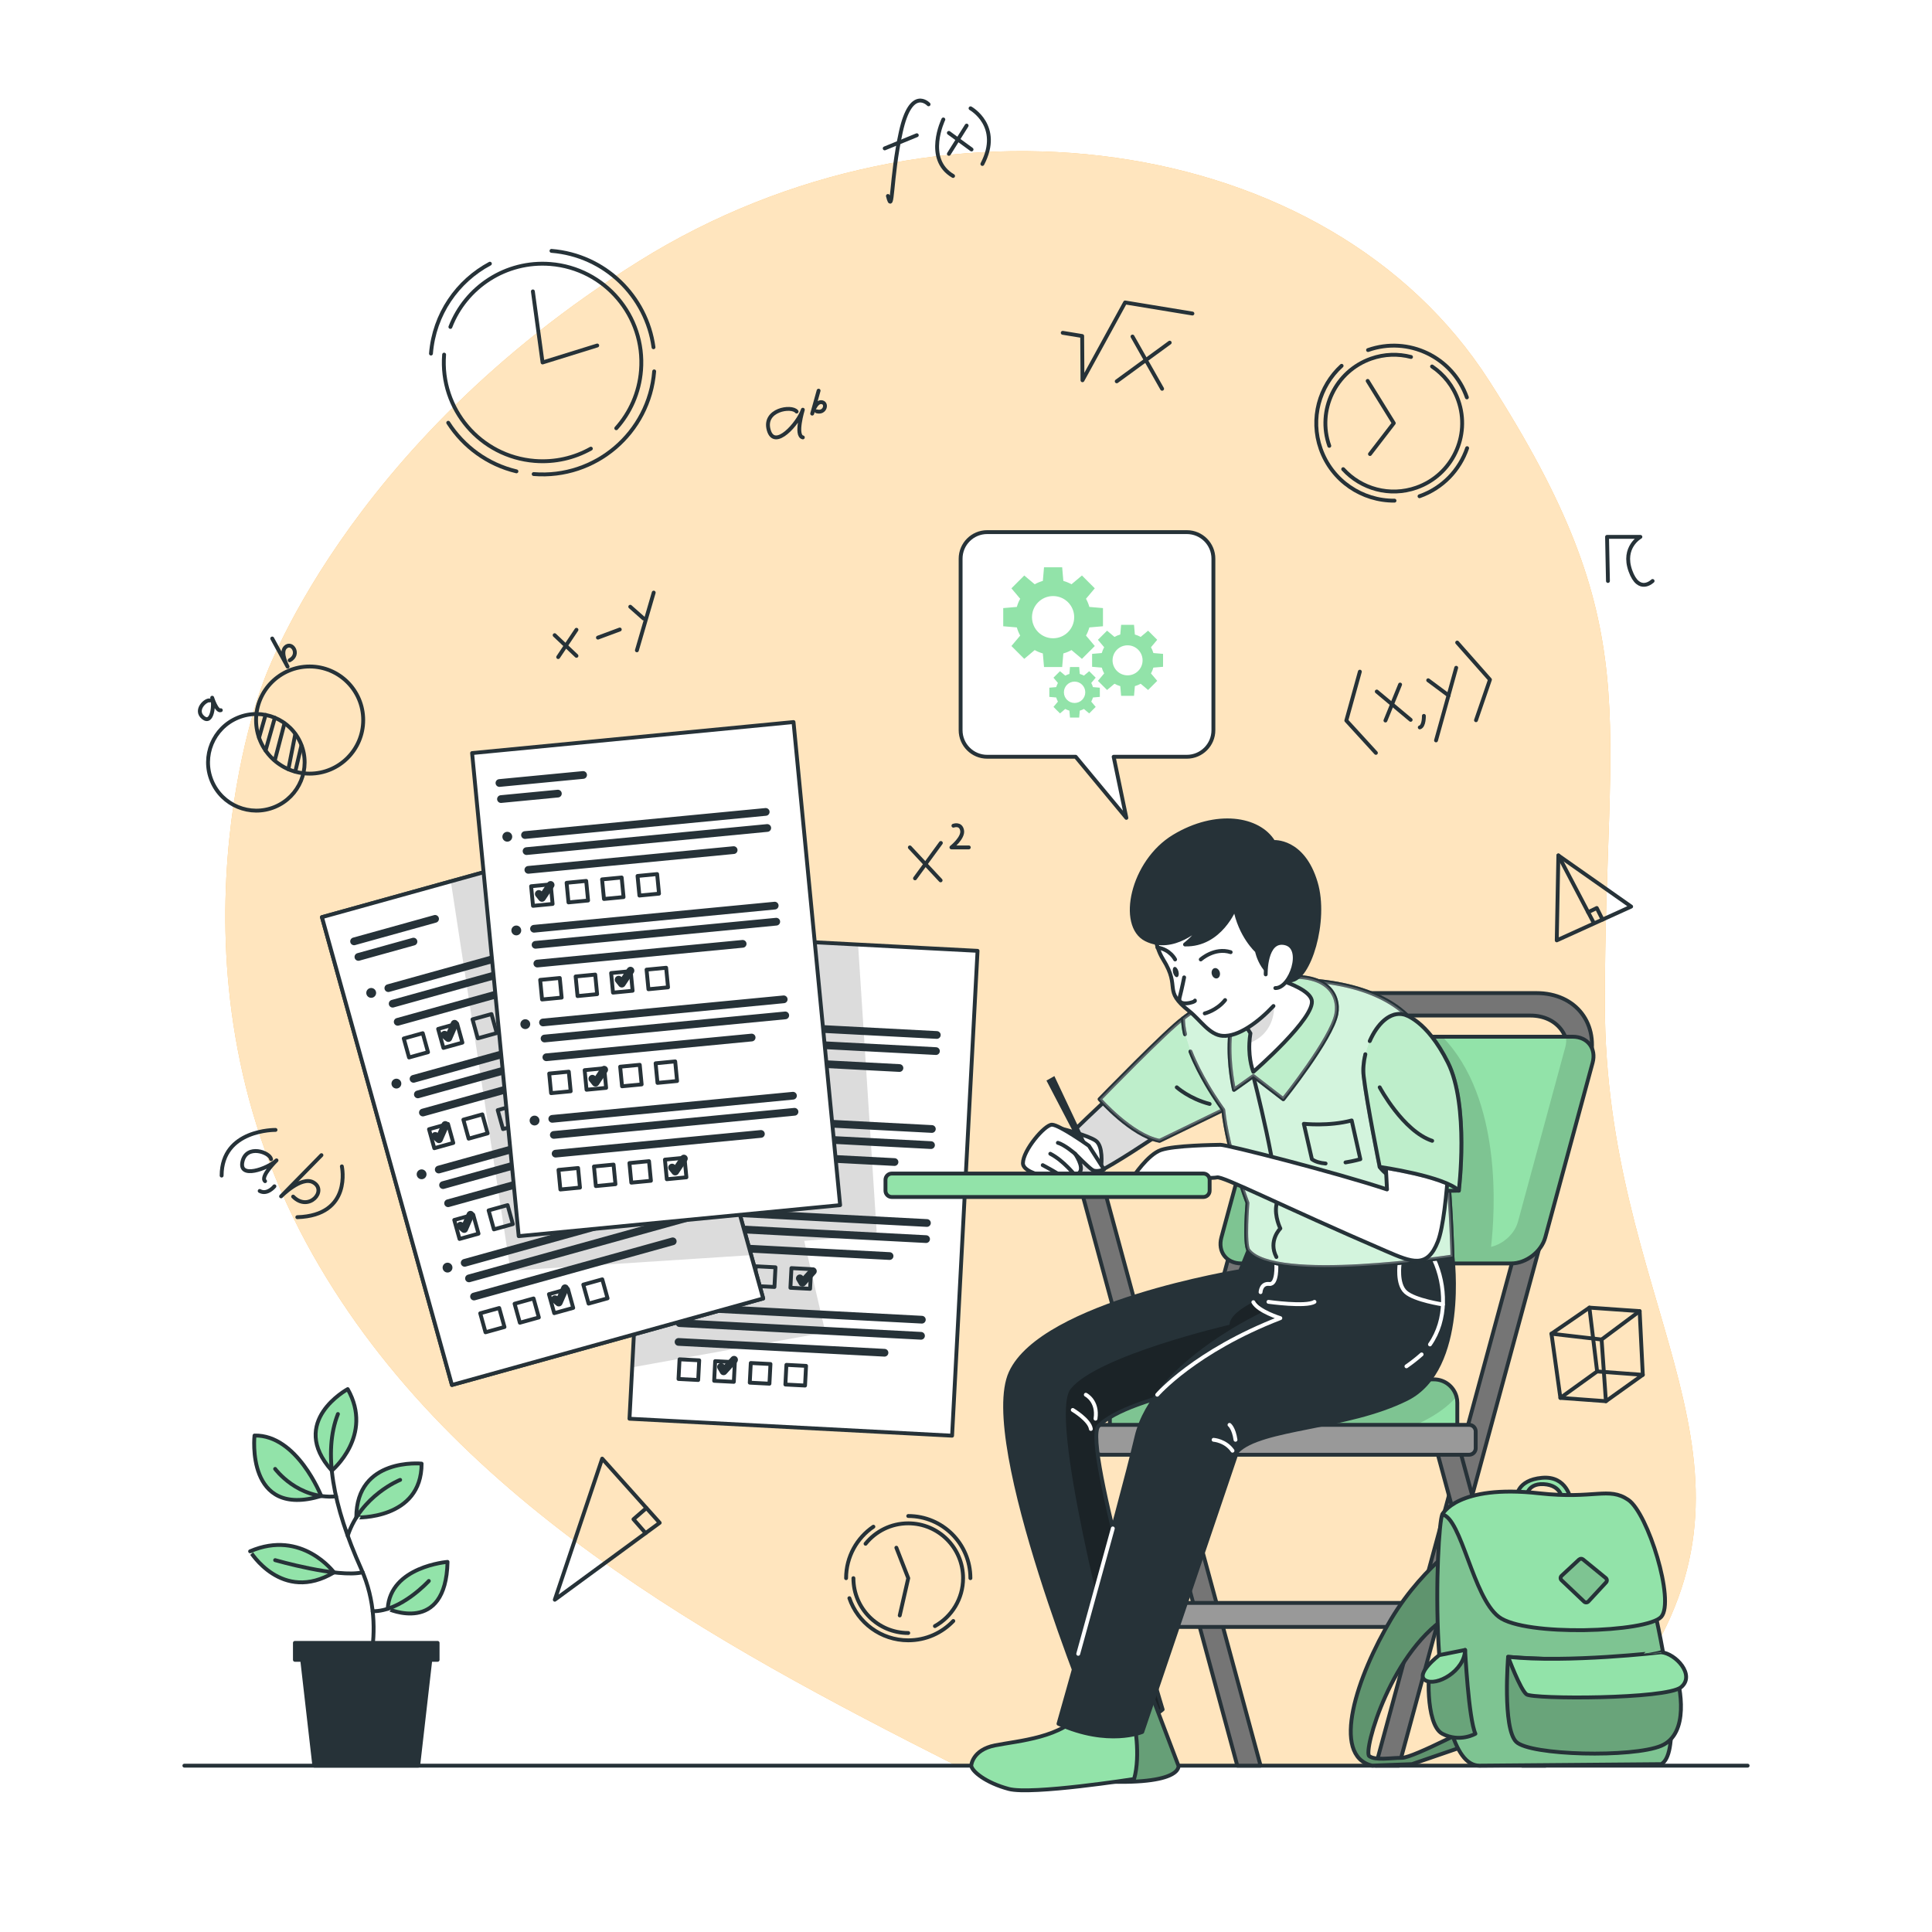 <?xml version="1.0" encoding="utf-8"?>
<!-- Generator: Adobe Illustrator 27.5.0, SVG Export Plug-In . SVG Version: 6.00 Build 0)  -->
<svg version="1.1" xmlns="http://www.w3.org/2000/svg" xmlns:xlink="http://www.w3.org/1999/xlink" x="0px" y="0px"
	 viewBox="0 0 500 500" style="enable-background:new 0 0 500 500;" xml:space="preserve">
<g id="Background_Simple">
	<g>
		<path style="opacity:0.7;fill:#FFFFFF;" d="M67.931,167.086c0,0-27.877,71.988,11.297,144.503
			c39.174,72.516,119.879,110.802,184.469,143.548c64.59,32.746,131.661,16.799,163.534-36.838
			c31.873-53.637-11.845-91.928-11.897-168.418c-0.051-76.49,11.447-96.742-29.963-161.364
			c-41.41-64.623-143.059-78.925-219.9-30.996C88.631,105.45,67.931,167.086,67.931,167.086z"/>
	</g>
	<g>
		<path style="fill:#FFA726;" d="M415.334,259.882c-0.051-76.49,11.447-96.742-29.963-161.364
			c-41.41-64.623-143.059-78.925-219.9-30.996c-76.841,47.929-97.54,109.565-97.54,109.565s-27.877,71.988,11.297,144.503
			c35.827,66.321,106.391,104.009,167.597,135.015h156.487c9.252-7.765,17.338-17.229,23.92-28.305
			C459.104,374.663,415.386,336.371,415.334,259.882z"/>
		<path style="opacity:0.7;fill:#FFFFFF;" d="M415.334,259.882c-0.051-76.49,11.447-96.742-29.963-161.364
			c-41.41-64.623-143.059-78.925-219.9-30.996c-76.841,47.929-97.54,109.565-97.54,109.565s-27.877,71.988,11.297,144.503
			c35.827,66.321,106.391,104.009,167.597,135.015h156.487c9.252-7.765,17.338-17.229,23.92-28.305
			C459.104,374.663,415.386,336.371,415.334,259.882z"/>
	</g>
</g>
<g id="Clocks">
	<g>
		<g>
			<path style="fill:none;stroke:#263238;stroke-linecap:round;stroke-linejoin:round;stroke-miterlimit:10;" d="M229.794,50.718
				c1.351,5.352,0.686-4.5,3.335-16.553c2.65-12.054,7.186-7.165,7.186-7.165"/>
			
				<line style="fill:none;stroke:#263238;stroke-linecap:round;stroke-linejoin:round;stroke-miterlimit:10;" x1="228.962" y1="38.404" x2="237.267" y2="34.998"/>
			<path style="fill:none;stroke:#263238;stroke-linecap:round;stroke-linejoin:round;stroke-miterlimit:10;" d="M244.135,30.916
				c0,0-4.965,10.265,2.519,14.629"/>
			<path style="fill:none;stroke:#263238;stroke-linecap:round;stroke-linejoin:round;stroke-miterlimit:10;" d="M251.177,28.029
				c0,0,8.194,4.552,3.061,14.407"/>
			
				<line style="fill:none;stroke:#263238;stroke-linecap:round;stroke-linejoin:round;stroke-miterlimit:10;" x1="245.561" y1="34.394" x2="251.432" y2="38.681"/>
			
				<line style="fill:none;stroke:#263238;stroke-linecap:round;stroke-linejoin:round;stroke-miterlimit:10;" x1="250.165" y1="32.505" x2="245.571" y2="39.818"/>
		</g>
		<g>
			<path style="fill:none;stroke:#263238;stroke-linecap:round;stroke-linejoin:round;stroke-miterlimit:10;" d="M71.306,292.421
				c0,0-13.929-0.206-13.948,11.82"/>
			<path style="fill:none;stroke:#263238;stroke-linecap:round;stroke-linejoin:round;stroke-miterlimit:10;" d="M70.155,299.99
				c-0.291-1.768-6.358-3.959-7.404,0.625c-1.047,4.583,6.479,1.842,8.81-0.315c0,0-4.316,4.203-2.96,5.386"/>
			<path style="fill:none;stroke:#263238;stroke-linecap:round;stroke-linejoin:round;stroke-miterlimit:10;" d="M71.021,307.015
				c0,0-1.835,2.295-3.815,1.206"/>
			<path style="fill:none;stroke:#263238;stroke-linecap:round;stroke-linejoin:round;stroke-miterlimit:10;" d="M83.19,298.954
				l-10.445,10.661c0,0,5.223-5.33,8.304-3.637c3.796,2.087-1.127,7.785-5.186,3.699"/>
			<path style="fill:none;stroke:#263238;stroke-linecap:round;stroke-linejoin:round;stroke-miterlimit:10;" d="M88.472,301.857
				c0,0,2.765,12.696-11.527,13.15"/>
		</g>
		<g>
			<polyline style="fill:none;stroke:#263238;stroke-linecap:round;stroke-linejoin:round;stroke-miterlimit:10;" points="
				275.032,86.133 280.069,86.961 280.143,98.413 291.179,78.277 308.595,81.143 			"/>
			
				<line style="fill:none;stroke:#263238;stroke-linecap:round;stroke-linejoin:round;stroke-miterlimit:10;" x1="293.09" y1="87.095" x2="300.753" y2="100.618"/>
			
				<line style="fill:none;stroke:#263238;stroke-linecap:round;stroke-linejoin:round;stroke-miterlimit:10;" x1="302.717" y1="88.679" x2="289.008" y2="98.685"/>
		</g>
		<g>
			<path style="fill:none;stroke:#263238;stroke-linecap:round;stroke-linejoin:round;stroke-miterlimit:10;" d="M206.161,106.509
				c-1.29-1.642-8.717-0.474-7.212,4.795c1.504,5.269,7.651-1.756,8.822-5.269c0,0-2.049,6.716,0,7.163"/>
			<path style="fill:none;stroke:#263238;stroke-linecap:round;stroke-linejoin:round;stroke-miterlimit:10;" d="M211.853,101.103
				l-1.661,5.941c0,0,0.83-2.97,2.284-2.97c1.79,0,1.142,3.044-1.142,2.372"/>
		</g>
		<g>
			<polyline style="fill:none;stroke:#263238;stroke-linecap:round;stroke-linejoin:round;stroke-miterlimit:10;" points="
				351.928,173.825 348.425,186.475 356.082,194.847 			"/>
			
				<line style="fill:none;stroke:#263238;stroke-linecap:round;stroke-linejoin:round;stroke-miterlimit:10;" x1="356.308" y1="178.964" x2="365.074" y2="186.294"/>
			
				<line style="fill:none;stroke:#263238;stroke-linecap:round;stroke-linejoin:round;stroke-miterlimit:10;" x1="362.343" y1="177.159" x2="358.551" y2="186.467"/>
			<path style="fill:none;stroke:#263238;stroke-linecap:round;stroke-linejoin:round;stroke-miterlimit:10;" d="M368.5,185.27
				c0,0,0.079,2.642-1.063,2.983"/>
			
				<line style="fill:none;stroke:#263238;stroke-linecap:round;stroke-linejoin:round;stroke-miterlimit:10;" x1="369.615" y1="176.051" x2="374.898" y2="179.98"/>
			
				<line style="fill:none;stroke:#263238;stroke-linecap:round;stroke-linejoin:round;stroke-miterlimit:10;" x1="376.864" y1="172.817" x2="371.642" y2="191.616"/>
			<polyline style="fill:none;stroke:#263238;stroke-linecap:round;stroke-linejoin:round;stroke-miterlimit:10;" points="
				377.117,166.292 385.598,175.892 381.985,186.391 			"/>
		</g>
		<g>
			<polygon style="fill:none;stroke:#263238;stroke-linecap:round;stroke-linejoin:round;stroke-miterlimit:10;" points="
				143.581,414.009 155.846,377.492 170.727,394.099 			"/>
			<polyline style="fill:none;stroke:#263238;stroke-linecap:round;stroke-linejoin:round;stroke-miterlimit:10;" points="
				167.084,396.771 163.942,393.177 167.288,390.277 			"/>
		</g>
		<g>
			
				<ellipse transform="matrix(0.924 -0.383 0.383 0.924 -70.454 40.378)" style="fill:none;stroke:#263238;stroke-linecap:round;stroke-linejoin:round;stroke-miterlimit:10;" cx="66.27" cy="197.287" rx="12.494" ry="12.494"/>
			
				<circle style="fill:none;stroke:#263238;stroke-linecap:round;stroke-linejoin:round;stroke-miterlimit:10;" cx="80.134" cy="186.352" r="13.864"/>
			
				<line style="fill:none;stroke:#263238;stroke-linecap:round;stroke-linejoin:round;stroke-miterlimit:10;" x1="68.73" y1="185.036" x2="67.04" y2="190.914"/>
			
				<line style="fill:none;stroke:#263238;stroke-linecap:round;stroke-linejoin:round;stroke-miterlimit:10;" x1="71.125" y1="185.772" x2="68.73" y2="194.233"/>
			
				<line style="fill:none;stroke:#263238;stroke-linecap:round;stroke-linejoin:round;stroke-miterlimit:10;" x1="73.626" y1="187.19" x2="71.125" y2="196.757"/>
			
				<line style="fill:none;stroke:#263238;stroke-linecap:round;stroke-linejoin:round;stroke-miterlimit:10;" x1="76.417" y1="190.002" x2="74.632" y2="199.079"/>
			
				<line style="fill:none;stroke:#263238;stroke-linecap:round;stroke-linejoin:round;stroke-miterlimit:10;" x1="77.994" y1="192.96" x2="76.417" y2="199.708"/>
			<path style="fill:none;stroke:#263238;stroke-linecap:round;stroke-linejoin:round;stroke-miterlimit:10;" d="M54.334,181.285
				c-1.094-0.339-4.081,2.501-1.761,4.41c2.32,1.909,2.906-3.176,2.34-5.126c0,0,1.167,3.669,2.231,3.233"/>
			<path style="fill:none;stroke:#263238;stroke-linecap:round;stroke-linejoin:round;stroke-miterlimit:10;" d="M70.451,165.246
				l3.974,7.283c0,0-1.987-3.642-0.587-5.005c1.725-1.68,3.956,1.862,1.126,3.357"/>
		</g>
		<g>
			
				<line style="fill:none;stroke:#263238;stroke-linecap:round;stroke-linejoin:round;stroke-miterlimit:10;" x1="143.54" y1="164.383" x2="149.19" y2="169.729"/>
			
				<line style="fill:none;stroke:#263238;stroke-linecap:round;stroke-linejoin:round;stroke-miterlimit:10;" x1="149.19" y1="162.986" x2="144.459" y2="170.053"/>
			
				<line style="fill:none;stroke:#263238;stroke-linecap:round;stroke-linejoin:round;stroke-miterlimit:10;" x1="154.747" y1="165.015" x2="160.398" y2="162.914"/>
			
				<line style="fill:none;stroke:#263238;stroke-linecap:round;stroke-linejoin:round;stroke-miterlimit:10;" x1="163.109" y1="157.021" x2="166.546" y2="160.063"/>
			
				<line style="fill:none;stroke:#263238;stroke-linecap:round;stroke-linejoin:round;stroke-miterlimit:10;" x1="169.18" y1="153.364" x2="164.827" y2="168.303"/>
		</g>
		<path style="fill:none;stroke:#263238;stroke-linecap:round;stroke-linejoin:round;stroke-miterlimit:10;" d="M416.135,150.358
			l-0.232-11.416h8.628c0,0-4.781,2.634-2.586,8.781c2.195,6.147,5.746,2.634,5.746,2.634"/>
		<g>
			<polygon style="fill:none;stroke:#263238;stroke-linecap:round;stroke-linejoin:round;stroke-miterlimit:10;" points="
				401.518,345.167 411.336,338.412 424.339,339.323 425.152,355.804 415.608,362.628 403.83,361.77 			"/>
			<polyline style="fill:none;stroke:#263238;stroke-linecap:round;stroke-linejoin:round;stroke-miterlimit:10;" points="
				403.83,361.77 413.335,354.926 425.152,355.804 			"/>
			
				<line style="fill:none;stroke:#263238;stroke-linecap:round;stroke-linejoin:round;stroke-miterlimit:10;" x1="413.335" y1="354.926" x2="411.336" y2="338.412"/>
			<polyline style="fill:none;stroke:#263238;stroke-linecap:round;stroke-linejoin:round;stroke-miterlimit:10;" points="
				401.518,345.167 414.493,346.669 424.339,339.323 			"/>
			
				<line style="fill:none;stroke:#263238;stroke-linecap:round;stroke-linejoin:round;stroke-miterlimit:10;" x1="414.493" y1="346.669" x2="415.608" y2="362.628"/>
		</g>
		<g>
			<polygon style="fill:none;stroke:#263238;stroke-linecap:round;stroke-linejoin:round;stroke-miterlimit:10;" points="
				403.305,221.388 402.887,243.364 422.141,234.619 			"/>
			
				<line style="fill:none;stroke:#263238;stroke-linecap:round;stroke-linejoin:round;stroke-miterlimit:10;" x1="403.305" y1="221.388" x2="412.479" y2="238.875"/>
			<polyline style="fill:none;stroke:#263238;stroke-linecap:round;stroke-linejoin:round;stroke-miterlimit:10;" points="
				411.009,236.072 413.243,234.994 414.739,237.981 			"/>
		</g>
		<g>
			
				<line style="fill:none;stroke:#263238;stroke-linecap:round;stroke-linejoin:round;stroke-miterlimit:10;" x1="235.469" y1="219.307" x2="243.429" y2="227.838"/>
			
				<line style="fill:none;stroke:#263238;stroke-linecap:round;stroke-linejoin:round;stroke-miterlimit:10;" x1="243.493" y1="218.16" x2="236.803" y2="227.317"/>
			<path style="fill:none;stroke:#263238;stroke-linecap:round;stroke-linejoin:round;stroke-miterlimit:10;" d="M246.746,213.693
				c0,0,1.854-0.719,2.244,1.199c0.39,1.918-2.761,4.416-2.761,4.416h4.494"/>
		</g>
		<g>
			<path style="fill:none;stroke:#263238;stroke-linecap:round;stroke-linejoin:round;stroke-miterlimit:10;" d="M111.536,91.502
				c0.816-10.214,6.834-18.766,15.246-23.262"/>
			<path style="fill:none;stroke:#263238;stroke-linecap:round;stroke-linejoin:round;stroke-miterlimit:10;" d="M133.654,121.985
				c-7.449-1.778-13.699-6.399-17.652-12.575"/>
			<path style="fill:none;stroke:#263238;stroke-linecap:round;stroke-linejoin:round;stroke-miterlimit:10;" d="M169.299,96.114
				c-1.274,15.951-15.237,27.849-31.187,26.575"/>
			<path style="fill:none;stroke:#263238;stroke-linecap:round;stroke-linejoin:round;stroke-miterlimit:10;" d="M142.723,64.926
				c13.825,1.104,24.606,11.741,26.404,24.943"/>
			<path style="fill:none;stroke:#263238;stroke-linecap:round;stroke-linejoin:round;stroke-miterlimit:10;" d="M152.915,116.109
				c-4.273,2.4-9.28,3.599-14.532,3.18c-14.073-1.124-24.57-13.442-23.446-27.515"/>
			<path style="fill:none;stroke:#263238;stroke-linecap:round;stroke-linejoin:round;stroke-miterlimit:10;" d="M116.561,84.609
				c3.964-10.293,14.336-17.204,25.891-16.282c14.073,1.124,24.57,13.442,23.446,27.515c-0.462,5.787-2.817,10.969-6.408,14.987"/>
			<polyline style="fill:none;stroke:#263238;stroke-linecap:round;stroke-linejoin:round;stroke-miterlimit:10;" points="
				137.908,75.413 140.417,93.808 154.562,89.413 			"/>
		</g>
		<g>
			<path style="fill:none;stroke:#263238;stroke-linecap:round;stroke-linejoin:round;stroke-miterlimit:10;" d="M360.898,129.57
				c-8.342,0.079-16.182-5.093-19.107-13.401c-2.759-7.836-0.361-16.237,5.418-21.499"/>
			<path style="fill:none;stroke:#263238;stroke-linecap:round;stroke-linejoin:round;stroke-miterlimit:10;" d="M379.693,115.981
				c-1.918,5.613-6.295,10.324-12.324,12.446"/>
			<path style="fill:none;stroke:#263238;stroke-linecap:round;stroke-linejoin:round;stroke-miterlimit:10;" d="M354.049,90.591
				c10.448-3.678,21.9,1.81,25.578,12.258"/>
			<path style="fill:none;stroke:#263238;stroke-linecap:round;stroke-linejoin:round;stroke-miterlimit:10;" d="M370.612,94.844
				c3.042,2.051,5.475,5.062,6.787,8.789c3.245,9.218-1.597,19.321-10.815,22.566c-6.913,2.434-14.325,0.319-18.967-4.78"/>
			<path style="fill:none;stroke:#263238;stroke-linecap:round;stroke-linejoin:round;stroke-miterlimit:10;" d="M344.019,115.385
				c-3.245-9.218,1.597-19.321,10.815-22.566c3.457-1.217,7.038-1.297,10.335-0.435"/>
			<polyline style="fill:none;stroke:#263238;stroke-linecap:round;stroke-linejoin:round;stroke-miterlimit:10;" points="
				353.951,98.579 360.709,109.509 354.549,117.505 			"/>
		</g>
		<g>
			<path style="fill:none;stroke:#263238;stroke-linecap:round;stroke-linejoin:round;stroke-miterlimit:10;" d="M218.969,408.429
				c0-5.541,2.802-10.427,7.066-13.32"/>
			<path style="fill:none;stroke:#263238;stroke-linecap:round;stroke-linejoin:round;stroke-miterlimit:10;" d="M246.713,419.51
				c-2.93,3.082-7.07,5.003-11.659,5.003c-7.071,0-13.076-4.562-15.232-10.904"/>
			<path style="fill:none;stroke:#263238;stroke-linecap:round;stroke-linejoin:round;stroke-miterlimit:10;" d="M235.054,392.343
				c8.884,0,16.085,7.202,16.085,16.085"/>
			<path style="fill:none;stroke:#263238;stroke-linecap:round;stroke-linejoin:round;stroke-miterlimit:10;" d="M235.054,422.62
				c-7.838,0-14.191-6.354-14.191-14.191"/>
			<path style="fill:none;stroke:#263238;stroke-linecap:round;stroke-linejoin:round;stroke-miterlimit:10;" d="M224.003,399.525
				c2.601-3.225,6.585-5.287,11.051-5.287c7.838,0,14.191,6.354,14.191,14.191c0,5.332-2.94,9.977-7.288,12.402"/>
			<polyline style="fill:none;stroke:#263238;stroke-linecap:round;stroke-linejoin:round;stroke-miterlimit:10;" points="
				232.852,418.074 235.054,408.429 231.977,400.546 			"/>
		</g>
	</g>
	
		<line style="fill:none;stroke:#263238;stroke-linecap:round;stroke-linejoin:round;stroke-miterlimit:10;" x1="47.714" y1="456.95" x2="452.286" y2="456.95"/>
</g>
<g id="Exam_sheets">
	<g>
		<g>
			<g>
				<defs>
					<polygon id="XMLID_28_" points="252.987,246.076 246.399,371.553 162.911,367.166 163.606,353.867 169.499,241.689 
						222.071,244.449 					"/>
				</defs>
				<use xlink:href="#XMLID_28_"  style="overflow:visible;fill:#FFFFFF;"/>
				<clipPath id="XMLID_00000114763258598428206100000007339890047969932419_">
					<use xlink:href="#XMLID_28_"  style="overflow:visible;"/>
				</clipPath>
				
					<polygon style="opacity:0.2;clip-path:url(#XMLID_00000114763258598428206100000007339890047969932419_);fill-opacity:0.7;" points="
					226.931,319.589 208.121,321.14 213.608,344.83 163.606,353.867 169.499,241.689 222.071,244.449 				"/>
				
					<use xlink:href="#XMLID_28_"  style="overflow:visible;fill:none;stroke:#263238;stroke-linecap:round;stroke-linejoin:round;stroke-miterlimit:10;"/>
			</g>
			
				<line style="fill:none;stroke:#263238;stroke-width:2;stroke-linecap:round;stroke-linejoin:round;stroke-miterlimit:10;" x1="175.394" y1="250.273" x2="197.119" y2="251.414"/>
			
				<line style="fill:none;stroke:#263238;stroke-width:2;stroke-linecap:round;stroke-linejoin:round;stroke-miterlimit:10;" x1="175.175" y1="254.444" x2="189.948" y2="255.22"/>
			<g>
				
					<line style="fill:none;stroke:#263238;stroke-width:2;stroke-linecap:round;stroke-linejoin:round;stroke-miterlimit:10;" x1="179.951" y1="264.568" x2="242.445" y2="267.851"/>
				
					<line style="fill:none;stroke:#263238;stroke-width:2;stroke-linecap:round;stroke-linejoin:round;stroke-miterlimit:10;" x1="179.732" y1="268.739" x2="242.226" y2="272.022"/>
				
					<line style="fill:none;stroke:#263238;stroke-width:2;stroke-linecap:round;stroke-linejoin:round;stroke-miterlimit:10;" x1="179.477" y1="273.605" x2="232.777" y2="276.405"/>
			</g>
			<g>
				
					<rect x="179.374" y="278.179" transform="matrix(0.999 0.052 -0.052 0.999 14.979 -9.158)" style="fill:none;stroke:#263238;stroke-linecap:round;stroke-linejoin:round;stroke-miterlimit:10;" width="5.095" height="5.094"/>
				
					<rect x="188.587" y="278.663" transform="matrix(0.999 0.052 -0.052 0.999 15.018 -9.641)" style="fill:none;stroke:#263238;stroke-linecap:round;stroke-linejoin:round;stroke-miterlimit:10;" width="5.095" height="5.095"/>
				
					<rect x="197.799" y="279.147" transform="matrix(0.999 0.052 -0.052 0.999 15.05 -10.12)" style="fill:none;stroke:#263238;stroke-linecap:round;stroke-linejoin:round;stroke-miterlimit:10;" width="5.095" height="5.095"/>
				
					<rect x="207.012" y="279.631" transform="matrix(0.999 0.052 -0.052 0.999 15.088 -10.603)" style="fill:none;stroke:#263238;stroke-linecap:round;stroke-linejoin:round;stroke-miterlimit:10;" width="5.095" height="5.095"/>
			</g>
			<path style="fill:#263238;" d="M176.624,264.394c-0.037,0.703-0.636,1.242-1.339,1.205c-0.702-0.037-1.242-0.636-1.205-1.339
				c0.037-0.702,0.636-1.242,1.339-1.205C176.122,263.092,176.661,263.691,176.624,264.394z"/>
			<g>
				
					<line style="fill:none;stroke:#263238;stroke-width:2;stroke-linecap:round;stroke-linejoin:round;stroke-miterlimit:10;" x1="178.673" y1="288.898" x2="241.167" y2="292.181"/>
				
					<line style="fill:none;stroke:#263238;stroke-width:2;stroke-linecap:round;stroke-linejoin:round;stroke-miterlimit:10;" x1="178.454" y1="293.069" x2="240.948" y2="296.352"/>
				
					<line style="fill:none;stroke:#263238;stroke-width:2;stroke-linecap:round;stroke-linejoin:round;stroke-miterlimit:10;" x1="178.199" y1="297.935" x2="231.499" y2="300.735"/>
			</g>
			<g>
				
					<rect x="178.096" y="302.509" transform="matrix(0.999 0.052 -0.052 0.999 16.248 -9.055)" style="fill:none;stroke:#263238;stroke-linecap:round;stroke-linejoin:round;stroke-miterlimit:10;" width="5.095" height="5.095"/>
				
					<rect x="187.309" y="302.993" transform="matrix(0.999 0.052 -0.052 0.999 16.287 -9.537)" style="fill:none;stroke:#263238;stroke-linecap:round;stroke-linejoin:round;stroke-miterlimit:10;" width="5.095" height="5.095"/>
				
					<rect x="196.521" y="303.477" transform="matrix(0.999 0.052 -0.052 0.999 16.325 -10.02)" style="fill:none;stroke:#263238;stroke-linecap:round;stroke-linejoin:round;stroke-miterlimit:10;" width="5.095" height="5.095"/>
				
					<rect x="205.734" y="303.961" transform="matrix(0.999 0.052 -0.052 0.999 16.363 -10.502)" style="fill:none;stroke:#263238;stroke-linecap:round;stroke-linejoin:round;stroke-miterlimit:10;" width="5.095" height="5.095"/>
			</g>
			<path style="fill:#263238;" d="M175.347,288.724c-0.037,0.702-0.636,1.242-1.339,1.205c-0.702-0.037-1.242-0.636-1.205-1.339
				c0.037-0.702,0.636-1.242,1.339-1.205C174.844,287.422,175.384,288.021,175.347,288.724z"/>
			<g>
				
					<line style="fill:none;stroke:#263238;stroke-width:2;stroke-linecap:round;stroke-linejoin:round;stroke-miterlimit:10;" x1="177.395" y1="313.228" x2="239.889" y2="316.51"/>
				
					<line style="fill:none;stroke:#263238;stroke-width:2;stroke-linecap:round;stroke-linejoin:round;stroke-miterlimit:10;" x1="177.176" y1="317.399" x2="239.67" y2="320.681"/>
				
					<line style="fill:none;stroke:#263238;stroke-width:2;stroke-linecap:round;stroke-linejoin:round;stroke-miterlimit:10;" x1="176.921" y1="322.265" x2="230.221" y2="325.065"/>
			</g>
			<g>
				
					<rect x="176.818" y="326.839" transform="matrix(0.999 0.052 -0.052 0.999 17.529 -8.957)" style="fill:none;stroke:#263238;stroke-linecap:round;stroke-linejoin:round;stroke-miterlimit:10;" width="5.095" height="5.095"/>
				
					<rect x="186.031" y="327.323" transform="matrix(0.999 0.052 -0.052 0.999 17.567 -9.44)" style="fill:none;stroke:#263238;stroke-linecap:round;stroke-linejoin:round;stroke-miterlimit:10;" width="5.095" height="5.095"/>
				
					<rect x="195.243" y="327.807" transform="matrix(0.999 0.052 -0.052 0.999 17.599 -9.919)" style="fill:none;stroke:#263238;stroke-linecap:round;stroke-linejoin:round;stroke-miterlimit:10;" width="5.095" height="5.095"/>
				
					<rect x="204.456" y="328.291" transform="matrix(0.999 0.052 -0.052 0.999 17.644 -10.405)" style="fill:none;stroke:#263238;stroke-linecap:round;stroke-linejoin:round;stroke-miterlimit:10;" width="5.095" height="5.094"/>
			</g>
			<path style="fill:#263238;" d="M174.069,313.053c-0.037,0.702-0.636,1.242-1.339,1.205c-0.702-0.037-1.242-0.636-1.205-1.339
				c0.037-0.702,0.636-1.242,1.339-1.205C173.566,311.752,174.106,312.351,174.069,313.053z"/>
			<g>
				
					<line style="fill:none;stroke:#263238;stroke-width:2;stroke-linecap:round;stroke-linejoin:round;stroke-miterlimit:10;" x1="176.081" y1="338.253" x2="238.575" y2="341.536"/>
				
					<line style="fill:none;stroke:#263238;stroke-width:2;stroke-linecap:round;stroke-linejoin:round;stroke-miterlimit:10;" x1="175.862" y1="342.424" x2="238.356" y2="345.707"/>
				
					<line style="fill:none;stroke:#263238;stroke-width:2;stroke-linecap:round;stroke-linejoin:round;stroke-miterlimit:10;" x1="175.606" y1="347.29" x2="228.907" y2="350.09"/>
			</g>
			<g>
				
					<rect x="175.504" y="351.864" transform="matrix(0.999 0.052 -0.052 0.999 18.833 -8.851)" style="fill:none;stroke:#263238;stroke-linecap:round;stroke-linejoin:round;stroke-miterlimit:10;" width="5.095" height="5.095"/>
				
					<rect x="184.717" y="352.348" transform="matrix(0.999 0.052 -0.052 0.999 18.879 -9.336)" style="fill:none;stroke:#263238;stroke-linecap:round;stroke-linejoin:round;stroke-miterlimit:10;" width="5.095" height="5.094"/>
				
					<rect x="193.929" y="352.832" transform="matrix(0.999 0.052 -0.052 0.999 18.917 -9.819)" style="fill:none;stroke:#263238;stroke-linecap:round;stroke-linejoin:round;stroke-miterlimit:10;" width="5.095" height="5.094"/>
				
					<rect x="203.142" y="353.316" transform="matrix(0.999 0.052 -0.052 0.999 18.955 -10.302)" style="fill:none;stroke:#263238;stroke-linecap:round;stroke-linejoin:round;stroke-miterlimit:10;" width="5.094" height="5.095"/>
			</g>
			<path style="fill:#263238;" d="M172.754,338.078c-0.037,0.702-0.636,1.242-1.339,1.205c-0.702-0.037-1.242-0.636-1.205-1.339
				c0.037-0.702,0.636-1.242,1.339-1.205C172.252,336.777,172.791,337.376,172.754,338.078z"/>
			
				<polyline style="fill:none;stroke:#263238;stroke-width:2;stroke-linecap:round;stroke-linejoin:round;stroke-miterlimit:10;" points="
				181.231,280.17 181.891,281.308 184.599,278.316 			"/>
			
				<polyline style="fill:none;stroke:#263238;stroke-width:2;stroke-linecap:round;stroke-linejoin:round;stroke-miterlimit:10;" points="
				198.394,305.163 199.054,306.301 201.762,303.309 			"/>
			
				<polyline style="fill:none;stroke:#263238;stroke-width:2;stroke-linecap:round;stroke-linejoin:round;stroke-miterlimit:10;" points="
				207.003,330.838 207.664,331.975 210.371,328.984 			"/>
			
				<polyline style="fill:none;stroke:#263238;stroke-width:2;stroke-linecap:round;stroke-linejoin:round;stroke-miterlimit:10;" points="
				186.604,353.757 187.264,354.895 189.972,351.904 			"/>
		</g>
		<g>
			<g>
				<defs>
					<polygon id="XMLID_27_" points="197.512,336.042 116.963,358.426 83.323,237.358 116.673,228.093 163.873,214.981 
						194.394,324.825 					"/>
				</defs>
				<use xlink:href="#XMLID_27_"  style="overflow:visible;fill:#FFFFFF;"/>
				<clipPath id="XMLID_00000011738218135255255680000005343799695521910206_">
					<use xlink:href="#XMLID_27_"  style="overflow:visible;"/>
				</clipPath>
				
					<polygon style="opacity:0.2;clip-path:url(#XMLID_00000011738218135255255680000005343799695521910206_);fill-opacity:0.7;" points="
					194.394,324.825 132.112,328.853 116.673,228.093 163.873,214.981 				"/>
				
					<use xlink:href="#XMLID_27_"  style="overflow:visible;fill:none;stroke:#263238;stroke-linecap:round;stroke-linejoin:round;stroke-miterlimit:10;"/>
			</g>
			
				<line style="fill:none;stroke:#263238;stroke-width:2;stroke-linecap:round;stroke-linejoin:round;stroke-miterlimit:10;" x1="91.637" y1="243.625" x2="112.597" y2="237.8"/>
			
				<line style="fill:none;stroke:#263238;stroke-width:2;stroke-linecap:round;stroke-linejoin:round;stroke-miterlimit:10;" x1="92.755" y1="247.649" x2="107.009" y2="243.688"/>
			<g>
				
					<line style="fill:none;stroke:#263238;stroke-width:2;stroke-linecap:round;stroke-linejoin:round;stroke-miterlimit:10;" x1="100.502" y1="255.73" x2="160.798" y2="238.975"/>
				
					<line style="fill:none;stroke:#263238;stroke-width:2;stroke-linecap:round;stroke-linejoin:round;stroke-miterlimit:10;" x1="101.62" y1="259.754" x2="161.916" y2="242.999"/>
				
					<line style="fill:none;stroke:#263238;stroke-width:2;stroke-linecap:round;stroke-linejoin:round;stroke-miterlimit:10;" x1="102.925" y1="264.448" x2="154.35" y2="250.159"/>
			</g>
			<g>
				
					<rect x="104.959" y="267.876" transform="matrix(0.964 -0.268 0.268 0.964 -68.477 38.656)" style="fill:none;stroke:#263238;stroke-linecap:round;stroke-linejoin:round;stroke-miterlimit:10;" width="5.095" height="5.095"/>
				
					<rect x="113.848" y="265.406" transform="matrix(0.964 -0.268 0.268 0.964 -67.487 40.942)" style="fill:none;stroke:#263238;stroke-linecap:round;stroke-linejoin:round;stroke-miterlimit:10;" width="5.095" height="5.095"/>
				
					<rect x="122.736" y="262.936" transform="matrix(0.964 -0.268 0.268 0.964 -66.501 43.231)" style="fill:none;stroke:#263238;stroke-linecap:round;stroke-linejoin:round;stroke-miterlimit:10;" width="5.095" height="5.095"/>
				
					<rect x="131.625" y="260.466" transform="matrix(0.964 -0.268 0.268 0.964 -65.516 45.521)" style="fill:none;stroke:#263238;stroke-linecap:round;stroke-linejoin:round;stroke-miterlimit:10;" width="5.095" height="5.094"/>
			</g>
			<path style="fill:#263238;" d="M97.292,256.621c0.188,0.678-0.208,1.38-0.886,1.568c-0.678,0.188-1.38-0.208-1.568-0.886
				c-0.188-0.678,0.208-1.38,0.886-1.568C96.402,255.547,97.104,255.944,97.292,256.621z"/>
			<g>
				
					<line style="fill:none;stroke:#263238;stroke-width:2;stroke-linecap:round;stroke-linejoin:round;stroke-miterlimit:10;" x1="107.025" y1="279.203" x2="167.32" y2="262.449"/>
				
					<line style="fill:none;stroke:#263238;stroke-width:2;stroke-linecap:round;stroke-linejoin:round;stroke-miterlimit:10;" x1="108.143" y1="283.228" x2="168.438" y2="266.473"/>
				
					<line style="fill:none;stroke:#263238;stroke-width:2;stroke-linecap:round;stroke-linejoin:round;stroke-miterlimit:10;" x1="109.448" y1="287.922" x2="160.873" y2="273.633"/>
			</g>
			<g>
				
					<rect x="111.482" y="291.35" transform="matrix(0.964 -0.268 0.268 0.964 -74.52 41.257)" style="fill:none;stroke:#263238;stroke-linecap:round;stroke-linejoin:round;stroke-miterlimit:10;" width="5.095" height="5.095"/>
				
					<rect x="120.371" y="288.88" transform="matrix(0.964 -0.268 0.268 0.964 -73.538 43.549)" style="fill:none;stroke:#263238;stroke-linecap:round;stroke-linejoin:round;stroke-miterlimit:10;" width="5.095" height="5.095"/>
				
					<rect x="129.259" y="286.41" transform="matrix(0.964 -0.268 0.268 0.964 -72.552 45.838)" style="fill:none;stroke:#263238;stroke-linecap:round;stroke-linejoin:round;stroke-miterlimit:10;" width="5.095" height="5.095"/>
				
					<rect x="138.147" y="283.94" transform="matrix(0.964 -0.268 0.268 0.964 -71.562 48.124)" style="fill:none;stroke:#263238;stroke-linecap:round;stroke-linejoin:round;stroke-miterlimit:10;" width="5.095" height="5.095"/>
			</g>
			<path style="fill:#263238;" d="M103.815,280.095c0.188,0.678-0.208,1.38-0.886,1.568c-0.678,0.188-1.38-0.208-1.568-0.886
				c-0.188-0.678,0.209-1.38,0.886-1.568C102.925,279.021,103.627,279.418,103.815,280.095z"/>
			<g>
				
					<line style="fill:none;stroke:#263238;stroke-width:2;stroke-linecap:round;stroke-linejoin:round;stroke-miterlimit:10;" x1="113.548" y1="302.678" x2="173.843" y2="285.923"/>
				
					<line style="fill:none;stroke:#263238;stroke-width:2;stroke-linecap:round;stroke-linejoin:round;stroke-miterlimit:10;" x1="114.666" y1="306.702" x2="174.961" y2="289.947"/>
				
					<line style="fill:none;stroke:#263238;stroke-width:2;stroke-linecap:round;stroke-linejoin:round;stroke-miterlimit:10;" x1="115.97" y1="311.397" x2="167.396" y2="297.107"/>
			</g>
			<g>
				
					<rect x="118.005" y="314.824" transform="matrix(0.964 -0.268 0.268 0.964 -80.57 43.862)" style="fill:none;stroke:#263238;stroke-linecap:round;stroke-linejoin:round;stroke-miterlimit:10;" width="5.095" height="5.095"/>
				
					<rect x="126.893" y="312.354" transform="matrix(0.964 -0.268 0.268 0.964 -79.581 46.149)" style="fill:none;stroke:#263238;stroke-linecap:round;stroke-linejoin:round;stroke-miterlimit:10;" width="5.095" height="5.094"/>
				
					<rect x="135.782" y="309.884" transform="matrix(0.964 -0.268 0.268 0.964 -78.599 48.442)" style="fill:none;stroke:#263238;stroke-linecap:round;stroke-linejoin:round;stroke-miterlimit:10;" width="5.095" height="5.095"/>
				
					<rect x="144.67" y="307.414" transform="matrix(0.964 -0.268 0.268 0.964 -77.613 50.731)" style="fill:none;stroke:#263238;stroke-linecap:round;stroke-linejoin:round;stroke-miterlimit:10;" width="5.095" height="5.095"/>
			</g>
			<path style="fill:#263238;" d="M110.338,303.569c0.188,0.678-0.208,1.38-0.886,1.568c-0.678,0.188-1.38-0.208-1.568-0.886
				s0.208-1.38,0.886-1.568C109.447,302.495,110.149,302.892,110.338,303.569z"/>
			<g>
				
					<line style="fill:none;stroke:#263238;stroke-width:2;stroke-linecap:round;stroke-linejoin:round;stroke-miterlimit:10;" x1="120.257" y1="326.822" x2="180.552" y2="310.068"/>
				
					<line style="fill:none;stroke:#263238;stroke-width:2;stroke-linecap:round;stroke-linejoin:round;stroke-miterlimit:10;" x1="121.375" y1="330.846" x2="181.67" y2="314.092"/>
				
					<line style="fill:none;stroke:#263238;stroke-width:2;stroke-linecap:round;stroke-linejoin:round;stroke-miterlimit:10;" x1="122.679" y1="335.541" x2="174.105" y2="321.252"/>
			</g>
			<g>
				
					<rect x="124.714" y="338.969" transform="matrix(0.964 -0.268 0.268 0.964 -86.786 46.537)" style="fill:none;stroke:#263238;stroke-linecap:round;stroke-linejoin:round;stroke-miterlimit:10;" width="5.094" height="5.095"/>
				
					<rect x="133.602" y="336.499" transform="matrix(0.964 -0.268 0.268 0.964 -85.8 48.827)" style="fill:none;stroke:#263238;stroke-linecap:round;stroke-linejoin:round;stroke-miterlimit:10;" width="5.095" height="5.095"/>
				
					<rect x="142.491" y="334.029" transform="matrix(0.964 -0.268 0.268 0.964 -84.814 51.116)" style="fill:none;stroke:#263238;stroke-linecap:round;stroke-linejoin:round;stroke-miterlimit:10;" width="5.094" height="5.095"/>
				
					<rect x="151.379" y="331.559" transform="matrix(0.964 -0.268 0.268 0.964 -83.829 53.406)" style="fill:none;stroke:#263238;stroke-linecap:round;stroke-linejoin:round;stroke-miterlimit:10;" width="5.095" height="5.095"/>
			</g>
			<path style="fill:#263238;" d="M117.047,327.714c0.188,0.678-0.209,1.38-0.886,1.568c-0.678,0.188-1.38-0.208-1.568-0.886
				s0.208-1.38,0.886-1.568C116.157,326.64,116.859,327.036,117.047,327.714z"/>
			
				<polyline style="fill:none;stroke:#263238;stroke-width:2;stroke-linecap:round;stroke-linejoin:round;stroke-miterlimit:10;" points="
				115.044,267.777 116.032,268.646 117.648,264.949 			"/>
			
				<polyline style="fill:none;stroke:#263238;stroke-width:2;stroke-linecap:round;stroke-linejoin:round;stroke-miterlimit:10;" points="
				112.63,293.97 113.618,294.839 115.234,291.142 			"/>
			
				<polyline style="fill:none;stroke:#263238;stroke-width:2;stroke-linecap:round;stroke-linejoin:round;stroke-miterlimit:10;" points="
				119.147,317.201 120.135,318.07 121.752,314.372 			"/>
			
				<polyline style="fill:none;stroke:#263238;stroke-width:2;stroke-linecap:round;stroke-linejoin:round;stroke-miterlimit:10;" points="
				143.622,336.231 144.61,337.1 146.226,333.403 			"/>
		</g>
		<g>
			<g>
				<defs>
					<polygon id="XMLID_27_" points="197.512,336.042 116.963,358.426 83.323,237.358 116.673,228.093 163.873,214.981 
						194.394,324.825 					"/>
				</defs>
				<use xlink:href="#XMLID_27_"  style="overflow:visible;fill:#FFFFFF;"/>
				<clipPath id="XMLID_00000011738218135255255680000005343799695521910206_">
					<use xlink:href="#XMLID_27_"  style="overflow:visible;"/>
				</clipPath>
				
					<polygon style="opacity:0.2;clip-path:url(#XMLID_00000011738218135255255680000005343799695521910206_);fill-opacity:0.7;" points="
					194.394,324.825 132.112,328.853 116.673,228.093 163.873,214.981 				"/>
				
					<use xlink:href="#XMLID_27_"  style="overflow:visible;fill:none;stroke:#263238;stroke-linecap:round;stroke-linejoin:round;stroke-miterlimit:10;"/>
			</g>
			
				<line style="fill:none;stroke:#263238;stroke-width:2;stroke-linecap:round;stroke-linejoin:round;stroke-miterlimit:10;" x1="91.637" y1="243.625" x2="112.597" y2="237.8"/>
			
				<line style="fill:none;stroke:#263238;stroke-width:2;stroke-linecap:round;stroke-linejoin:round;stroke-miterlimit:10;" x1="92.755" y1="247.649" x2="107.009" y2="243.688"/>
			<g>
				
					<line style="fill:none;stroke:#263238;stroke-width:2;stroke-linecap:round;stroke-linejoin:round;stroke-miterlimit:10;" x1="100.502" y1="255.73" x2="160.798" y2="238.975"/>
				
					<line style="fill:none;stroke:#263238;stroke-width:2;stroke-linecap:round;stroke-linejoin:round;stroke-miterlimit:10;" x1="101.62" y1="259.754" x2="161.916" y2="242.999"/>
				
					<line style="fill:none;stroke:#263238;stroke-width:2;stroke-linecap:round;stroke-linejoin:round;stroke-miterlimit:10;" x1="102.925" y1="264.448" x2="154.35" y2="250.159"/>
			</g>
			<g>
				
					<rect x="104.959" y="267.876" transform="matrix(0.964 -0.268 0.268 0.964 -68.477 38.656)" style="fill:none;stroke:#263238;stroke-linecap:round;stroke-linejoin:round;stroke-miterlimit:10;" width="5.095" height="5.095"/>
				
					<rect x="113.848" y="265.406" transform="matrix(0.964 -0.268 0.268 0.964 -67.487 40.942)" style="fill:none;stroke:#263238;stroke-linecap:round;stroke-linejoin:round;stroke-miterlimit:10;" width="5.095" height="5.095"/>
				
					<rect x="122.736" y="262.936" transform="matrix(0.964 -0.268 0.268 0.964 -66.501 43.231)" style="fill:none;stroke:#263238;stroke-linecap:round;stroke-linejoin:round;stroke-miterlimit:10;" width="5.095" height="5.095"/>
				
					<rect x="131.625" y="260.466" transform="matrix(0.964 -0.268 0.268 0.964 -65.516 45.521)" style="fill:none;stroke:#263238;stroke-linecap:round;stroke-linejoin:round;stroke-miterlimit:10;" width="5.095" height="5.094"/>
			</g>
			<path style="fill:#263238;" d="M97.292,256.621c0.188,0.678-0.208,1.38-0.886,1.568c-0.678,0.188-1.38-0.208-1.568-0.886
				c-0.188-0.678,0.208-1.38,0.886-1.568C96.402,255.547,97.104,255.944,97.292,256.621z"/>
			<g>
				
					<line style="fill:none;stroke:#263238;stroke-width:2;stroke-linecap:round;stroke-linejoin:round;stroke-miterlimit:10;" x1="107.025" y1="279.203" x2="167.32" y2="262.449"/>
				
					<line style="fill:none;stroke:#263238;stroke-width:2;stroke-linecap:round;stroke-linejoin:round;stroke-miterlimit:10;" x1="108.143" y1="283.228" x2="168.438" y2="266.473"/>
				
					<line style="fill:none;stroke:#263238;stroke-width:2;stroke-linecap:round;stroke-linejoin:round;stroke-miterlimit:10;" x1="109.448" y1="287.922" x2="160.873" y2="273.633"/>
			</g>
			<g>
				
					<rect x="111.482" y="291.35" transform="matrix(0.964 -0.268 0.268 0.964 -74.52 41.257)" style="fill:none;stroke:#263238;stroke-linecap:round;stroke-linejoin:round;stroke-miterlimit:10;" width="5.095" height="5.095"/>
				
					<rect x="120.371" y="288.88" transform="matrix(0.964 -0.268 0.268 0.964 -73.538 43.549)" style="fill:none;stroke:#263238;stroke-linecap:round;stroke-linejoin:round;stroke-miterlimit:10;" width="5.095" height="5.095"/>
				
					<rect x="129.259" y="286.41" transform="matrix(0.964 -0.268 0.268 0.964 -72.552 45.838)" style="fill:none;stroke:#263238;stroke-linecap:round;stroke-linejoin:round;stroke-miterlimit:10;" width="5.095" height="5.095"/>
				
					<rect x="138.147" y="283.94" transform="matrix(0.964 -0.268 0.268 0.964 -71.562 48.124)" style="fill:none;stroke:#263238;stroke-linecap:round;stroke-linejoin:round;stroke-miterlimit:10;" width="5.095" height="5.095"/>
			</g>
			<path style="fill:#263238;" d="M103.815,280.095c0.188,0.678-0.208,1.38-0.886,1.568c-0.678,0.188-1.38-0.208-1.568-0.886
				c-0.188-0.678,0.209-1.38,0.886-1.568C102.925,279.021,103.627,279.418,103.815,280.095z"/>
			<g>
				
					<line style="fill:none;stroke:#263238;stroke-width:2;stroke-linecap:round;stroke-linejoin:round;stroke-miterlimit:10;" x1="113.548" y1="302.678" x2="173.843" y2="285.923"/>
				
					<line style="fill:none;stroke:#263238;stroke-width:2;stroke-linecap:round;stroke-linejoin:round;stroke-miterlimit:10;" x1="114.666" y1="306.702" x2="174.961" y2="289.947"/>
				
					<line style="fill:none;stroke:#263238;stroke-width:2;stroke-linecap:round;stroke-linejoin:round;stroke-miterlimit:10;" x1="115.97" y1="311.397" x2="167.396" y2="297.107"/>
			</g>
			<g>
				
					<rect x="118.005" y="314.824" transform="matrix(0.964 -0.268 0.268 0.964 -80.57 43.862)" style="fill:none;stroke:#263238;stroke-linecap:round;stroke-linejoin:round;stroke-miterlimit:10;" width="5.095" height="5.095"/>
				
					<rect x="126.893" y="312.354" transform="matrix(0.964 -0.268 0.268 0.964 -79.581 46.149)" style="fill:none;stroke:#263238;stroke-linecap:round;stroke-linejoin:round;stroke-miterlimit:10;" width="5.095" height="5.094"/>
				
					<rect x="135.782" y="309.884" transform="matrix(0.964 -0.268 0.268 0.964 -78.599 48.442)" style="fill:none;stroke:#263238;stroke-linecap:round;stroke-linejoin:round;stroke-miterlimit:10;" width="5.095" height="5.095"/>
				
					<rect x="144.67" y="307.414" transform="matrix(0.964 -0.268 0.268 0.964 -77.613 50.731)" style="fill:none;stroke:#263238;stroke-linecap:round;stroke-linejoin:round;stroke-miterlimit:10;" width="5.095" height="5.095"/>
			</g>
			<path style="fill:#263238;" d="M110.338,303.569c0.188,0.678-0.208,1.38-0.886,1.568c-0.678,0.188-1.38-0.208-1.568-0.886
				s0.208-1.38,0.886-1.568C109.447,302.495,110.149,302.892,110.338,303.569z"/>
			<g>
				
					<line style="fill:none;stroke:#263238;stroke-width:2;stroke-linecap:round;stroke-linejoin:round;stroke-miterlimit:10;" x1="120.257" y1="326.822" x2="180.552" y2="310.068"/>
				
					<line style="fill:none;stroke:#263238;stroke-width:2;stroke-linecap:round;stroke-linejoin:round;stroke-miterlimit:10;" x1="121.375" y1="330.846" x2="181.67" y2="314.092"/>
				
					<line style="fill:none;stroke:#263238;stroke-width:2;stroke-linecap:round;stroke-linejoin:round;stroke-miterlimit:10;" x1="122.679" y1="335.541" x2="174.105" y2="321.252"/>
			</g>
			<g>
				
					<rect x="124.714" y="338.969" transform="matrix(0.964 -0.268 0.268 0.964 -86.786 46.537)" style="fill:none;stroke:#263238;stroke-linecap:round;stroke-linejoin:round;stroke-miterlimit:10;" width="5.094" height="5.095"/>
				
					<rect x="133.602" y="336.499" transform="matrix(0.964 -0.268 0.268 0.964 -85.8 48.827)" style="fill:none;stroke:#263238;stroke-linecap:round;stroke-linejoin:round;stroke-miterlimit:10;" width="5.095" height="5.095"/>
				
					<rect x="142.491" y="334.029" transform="matrix(0.964 -0.268 0.268 0.964 -84.814 51.116)" style="fill:none;stroke:#263238;stroke-linecap:round;stroke-linejoin:round;stroke-miterlimit:10;" width="5.094" height="5.095"/>
				
					<rect x="151.379" y="331.559" transform="matrix(0.964 -0.268 0.268 0.964 -83.829 53.406)" style="fill:none;stroke:#263238;stroke-linecap:round;stroke-linejoin:round;stroke-miterlimit:10;" width="5.095" height="5.095"/>
			</g>
			<path style="fill:#263238;" d="M117.047,327.714c0.188,0.678-0.209,1.38-0.886,1.568c-0.678,0.188-1.38-0.208-1.568-0.886
				s0.208-1.38,0.886-1.568C116.157,326.64,116.859,327.036,117.047,327.714z"/>
			
				<polyline style="fill:none;stroke:#263238;stroke-width:2;stroke-linecap:round;stroke-linejoin:round;stroke-miterlimit:10;" points="
				115.044,267.777 116.032,268.646 117.648,264.949 			"/>
			
				<polyline style="fill:none;stroke:#263238;stroke-width:2;stroke-linecap:round;stroke-linejoin:round;stroke-miterlimit:10;" points="
				112.63,293.97 113.618,294.839 115.234,291.142 			"/>
			
				<polyline style="fill:none;stroke:#263238;stroke-width:2;stroke-linecap:round;stroke-linejoin:round;stroke-miterlimit:10;" points="
				119.147,317.201 120.135,318.07 121.752,314.372 			"/>
			
				<polyline style="fill:none;stroke:#263238;stroke-width:2;stroke-linecap:round;stroke-linejoin:round;stroke-miterlimit:10;" points="
				143.622,336.231 144.61,337.1 146.226,333.403 			"/>
		</g>
		<g>
			
				<rect x="127.974" y="190.74" transform="matrix(0.995 -0.096 0.096 0.995 -23.466 17.394)" style="fill:#FFFFFF;stroke:#263238;stroke-linecap:round;stroke-linejoin:round;stroke-miterlimit:10;" width="83.601" height="125.65"/>
			
				<line style="fill:none;stroke:#263238;stroke-width:2;stroke-linecap:round;stroke-linejoin:round;stroke-miterlimit:10;" x1="129.253" y1="202.641" x2="150.908" y2="200.561"/>
			
				<line style="fill:none;stroke:#263238;stroke-width:2;stroke-linecap:round;stroke-linejoin:round;stroke-miterlimit:10;" x1="129.652" y1="206.799" x2="144.378" y2="205.384"/>
			<g>
				
					<line style="fill:none;stroke:#263238;stroke-width:2;stroke-linecap:round;stroke-linejoin:round;stroke-miterlimit:10;" x1="135.872" y1="216.107" x2="198.165" y2="210.123"/>
				
					<line style="fill:none;stroke:#263238;stroke-width:2;stroke-linecap:round;stroke-linejoin:round;stroke-miterlimit:10;" x1="136.271" y1="220.264" x2="198.564" y2="214.281"/>
				
					<line style="fill:none;stroke:#263238;stroke-width:2;stroke-linecap:round;stroke-linejoin:round;stroke-miterlimit:10;" x1="136.737" y1="225.115" x2="189.867" y2="220.011"/>
			</g>
			<g>
				
					<rect x="137.659" y="229.249" transform="matrix(0.995 -0.096 0.096 0.995 -21.524 14.471)" style="fill:none;stroke:#263238;stroke-linecap:round;stroke-linejoin:round;stroke-miterlimit:10;" width="5.094" height="5.095"/>
				
					<rect x="146.842" y="228.367" transform="matrix(0.995 -0.096 0.096 0.995 -21.394 15.341)" style="fill:none;stroke:#263238;stroke-linecap:round;stroke-linejoin:round;stroke-miterlimit:10;" width="5.095" height="5.095"/>
				
					<rect x="156.025" y="227.485" transform="matrix(0.995 -0.096 0.096 0.995 -21.267 16.215)" style="fill:none;stroke:#263238;stroke-linecap:round;stroke-linejoin:round;stroke-miterlimit:10;" width="5.094" height="5.095"/>
				
					<rect x="165.208" y="226.603" transform="matrix(0.995 -0.096 0.096 0.995 -21.141 17.089)" style="fill:none;stroke:#263238;stroke-linecap:round;stroke-linejoin:round;stroke-miterlimit:10;" width="5.095" height="5.094"/>
			</g>
			<path style="fill:#263238;" d="M132.556,216.425c0.067,0.7-0.446,1.322-1.146,1.39c-0.7,0.067-1.322-0.446-1.389-1.146
				c-0.067-0.7,0.446-1.322,1.146-1.389C131.866,215.212,132.488,215.725,132.556,216.425z"/>
			<g>
				
					<line style="fill:none;stroke:#263238;stroke-width:2;stroke-linecap:round;stroke-linejoin:round;stroke-miterlimit:10;" x1="138.201" y1="240.359" x2="200.494" y2="234.375"/>
				
					<line style="fill:none;stroke:#263238;stroke-width:2;stroke-linecap:round;stroke-linejoin:round;stroke-miterlimit:10;" x1="138.6" y1="244.516" x2="200.894" y2="238.533"/>
				
					<line style="fill:none;stroke:#263238;stroke-width:2;stroke-linecap:round;stroke-linejoin:round;stroke-miterlimit:10;" x1="139.066" y1="249.367" x2="192.196" y2="244.263"/>
			</g>
			<g>
				
					<rect x="139.989" y="253.501" transform="matrix(0.995 -0.096 0.096 0.995 -23.828 14.801)" style="fill:none;stroke:#263238;stroke-linecap:round;stroke-linejoin:round;stroke-miterlimit:10;" width="5.095" height="5.095"/>
				
					<rect x="149.172" y="252.619" transform="matrix(0.995 -0.096 0.096 0.995 -23.702 15.675)" style="fill:none;stroke:#263238;stroke-linecap:round;stroke-linejoin:round;stroke-miterlimit:10;" width="5.095" height="5.095"/>
				
					<rect x="158.355" y="251.737" transform="matrix(0.995 -0.096 0.096 0.995 -23.571 16.546)" style="fill:none;stroke:#263238;stroke-linecap:round;stroke-linejoin:round;stroke-miterlimit:10;" width="5.094" height="5.095"/>
				
					<rect x="167.538" y="250.855" transform="matrix(0.995 -0.096 0.096 0.995 -23.454 17.427)" style="fill:none;stroke:#263238;stroke-linecap:round;stroke-linejoin:round;stroke-miterlimit:10;" width="5.095" height="5.094"/>
			</g>
			<path style="fill:#263238;" d="M134.885,240.677c0.067,0.7-0.446,1.322-1.146,1.39c-0.7,0.067-1.322-0.446-1.39-1.146
				c-0.067-0.7,0.446-1.322,1.146-1.39C134.196,239.464,134.818,239.977,134.885,240.677z"/>
			<g>
				
					<line style="fill:none;stroke:#263238;stroke-width:2;stroke-linecap:round;stroke-linejoin:round;stroke-miterlimit:10;" x1="140.531" y1="264.611" x2="202.824" y2="258.627"/>
				
					<line style="fill:none;stroke:#263238;stroke-width:2;stroke-linecap:round;stroke-linejoin:round;stroke-miterlimit:10;" x1="140.93" y1="268.768" x2="203.223" y2="262.784"/>
				
					<line style="fill:none;stroke:#263238;stroke-width:2;stroke-linecap:round;stroke-linejoin:round;stroke-miterlimit:10;" x1="141.396" y1="273.618" x2="194.525" y2="268.515"/>
			</g>
			<g>
				
					<rect x="142.318" y="277.753" transform="matrix(0.995 -0.096 0.096 0.995 -26.137 15.135)" style="fill:none;stroke:#263238;stroke-linecap:round;stroke-linejoin:round;stroke-miterlimit:10;" width="5.094" height="5.095"/>
				
					<rect x="151.501" y="276.871" transform="matrix(0.995 -0.096 0.096 0.995 -26.015 16.013)" style="fill:none;stroke:#263238;stroke-linecap:round;stroke-linejoin:round;stroke-miterlimit:10;" width="5.094" height="5.095"/>
				
					<rect x="160.684" y="275.989" transform="matrix(0.995 -0.096 0.096 0.995 -25.878 16.879)" style="fill:none;stroke:#263238;stroke-linecap:round;stroke-linejoin:round;stroke-miterlimit:10;" width="5.095" height="5.095"/>
				
					<rect x="169.867" y="275.107" transform="matrix(0.995 -0.096 0.096 0.995 -25.757 17.757)" style="fill:none;stroke:#263238;stroke-linecap:round;stroke-linejoin:round;stroke-miterlimit:10;" width="5.095" height="5.095"/>
			</g>
			<path style="fill:#263238;" d="M137.215,264.929c0.067,0.7-0.446,1.322-1.146,1.39c-0.7,0.067-1.322-0.446-1.39-1.146
				c-0.067-0.7,0.446-1.322,1.146-1.39C136.525,263.716,137.147,264.229,137.215,264.929z"/>
			<g>
				
					<line style="fill:none;stroke:#263238;stroke-width:2;stroke-linecap:round;stroke-linejoin:round;stroke-miterlimit:10;" x1="142.927" y1="289.555" x2="205.22" y2="283.572"/>
				
					<line style="fill:none;stroke:#263238;stroke-width:2;stroke-linecap:round;stroke-linejoin:round;stroke-miterlimit:10;" x1="143.326" y1="293.713" x2="205.619" y2="287.729"/>
				
					<line style="fill:none;stroke:#263238;stroke-width:2;stroke-linecap:round;stroke-linejoin:round;stroke-miterlimit:10;" x1="143.792" y1="298.563" x2="196.921" y2="293.46"/>
			</g>
			<g>
				
					<rect x="144.714" y="302.698" transform="matrix(0.995 -0.096 0.096 0.995 -28.511 15.478)" style="fill:none;stroke:#263238;stroke-linecap:round;stroke-linejoin:round;stroke-miterlimit:10;" width="5.095" height="5.094"/>
				
					<rect x="153.897" y="301.816" transform="matrix(0.995 -0.096 0.096 0.995 -28.384 16.352)" style="fill:none;stroke:#263238;stroke-linecap:round;stroke-linejoin:round;stroke-miterlimit:10;" width="5.095" height="5.095"/>
				
					<rect x="163.08" y="300.934" transform="matrix(0.995 -0.096 0.096 0.995 -28.258 17.226)" style="fill:none;stroke:#263238;stroke-linecap:round;stroke-linejoin:round;stroke-miterlimit:10;" width="5.095" height="5.095"/>
				
					<rect x="172.263" y="300.052" transform="matrix(0.995 -0.096 0.096 0.995 -28.125 18.096)" style="fill:none;stroke:#263238;stroke-linecap:round;stroke-linejoin:round;stroke-miterlimit:10;" width="5.095" height="5.095"/>
			</g>
			<path style="fill:#263238;" d="M139.611,289.874c0.067,0.7-0.446,1.322-1.146,1.389c-0.7,0.067-1.322-0.446-1.39-1.146
				c-0.067-0.7,0.446-1.322,1.146-1.39C138.921,288.66,139.543,289.174,139.611,289.874z"/>
			
				<polyline style="fill:none;stroke:#263238;stroke-width:2;stroke-linecap:round;stroke-linejoin:round;stroke-miterlimit:10;" points="
				139.441,231.348 140.262,232.376 142.499,229.018 			"/>
			
				<polyline style="fill:none;stroke:#263238;stroke-width:2;stroke-linecap:round;stroke-linejoin:round;stroke-miterlimit:10;" points="
				160.107,253.532 160.929,254.56 163.165,251.202 			"/>
			
				<polyline style="fill:none;stroke:#263238;stroke-width:2;stroke-linecap:round;stroke-linejoin:round;stroke-miterlimit:10;" points="
				153.303,279.172 154.124,280.2 156.36,276.841 			"/>
			
				<polyline style="fill:none;stroke:#263238;stroke-width:2;stroke-linecap:round;stroke-linejoin:round;stroke-miterlimit:10;" points="
				173.931,302.162 174.752,303.189 176.988,299.831 			"/>
		</g>
	</g>
</g>
<g id="Bubble">
	<g>
		<path style="fill:#FFFFFF;stroke:#263238;stroke-linecap:round;stroke-linejoin:round;stroke-miterlimit:10;" d="M307.147,137.712
			h-51.662c-3.8,0-6.88,3.081-6.88,6.88v44.376c0,3.8,3.081,6.881,6.88,6.881h22.899l13.117,15.816l-3.288-15.816h18.934
			c3.8,0,6.88-3.081,6.88-6.881v-44.376C314.027,140.792,310.947,137.712,307.147,137.712z"/>
		<g>
			<path style="fill:#92E3A9;" d="M285.447,162.074v-4.7l-3.521-0.303c-0.21-0.743-0.501-1.45-0.871-2.11l2.273-2.701l-3.323-3.323
				l-2.701,2.273c-0.66-0.37-1.367-0.661-2.11-0.871l-0.303-3.521h-4.7l-0.303,3.521c-0.743,0.21-1.45,0.501-2.11,0.871
				l-2.701-2.273l-3.323,3.323l2.273,2.701c-0.37,0.66-0.661,1.367-0.87,2.11l-3.521,0.303v4.7l3.521,0.303
				c0.21,0.743,0.501,1.45,0.87,2.11l-2.273,2.701l3.323,3.323l2.701-2.273c0.66,0.37,1.367,0.661,2.11,0.87l0.303,3.521h4.7
				l0.303-3.521c0.743-0.21,1.45-0.501,2.11-0.87l2.701,2.273l3.323-3.323l-2.273-2.701c0.37-0.66,0.661-1.367,0.871-2.11
				L285.447,162.074z M272.54,165.185c-3.016,0-5.461-2.445-5.461-5.462c0-3.016,2.445-5.462,5.461-5.462s5.462,2.445,5.462,5.462
				C278.002,162.74,275.557,165.185,272.54,165.185z"/>
			<path style="fill:#92E3A9;" d="M300.998,172.565v-3.344l-2.505-0.216c-0.149-0.529-0.356-1.032-0.62-1.501l1.617-1.922
				l-2.365-2.365l-1.922,1.617c-0.469-0.263-0.973-0.47-1.501-0.62l-0.216-2.505h-3.344l-0.216,2.505
				c-0.529,0.149-1.032,0.356-1.501,0.62l-1.922-1.617l-2.365,2.365l1.617,1.922c-0.263,0.469-0.47,0.973-0.619,1.501l-2.505,0.216
				v3.344l2.505,0.216c0.149,0.529,0.356,1.032,0.619,1.501l-1.617,1.922l2.365,2.365l1.922-1.617
				c0.469,0.263,0.973,0.47,1.501,0.619l0.216,2.505h3.344l0.216-2.505c0.529-0.149,1.032-0.356,1.501-0.619l1.922,1.617
				l2.365-2.365l-1.617-1.922c0.263-0.469,0.47-0.973,0.62-1.501L300.998,172.565z M291.814,174.779
				c-2.146,0-3.886-1.74-3.886-3.886c0-2.146,1.74-3.886,3.886-3.886c2.146,0,3.886,1.74,3.886,3.886
				C295.7,173.039,293.96,174.779,291.814,174.779z"/>
			<path style="fill:#92E3A9;" d="M284.637,180.355v-2.38l-1.783-0.154c-0.106-0.376-0.254-0.734-0.441-1.068l1.151-1.368
				l-1.683-1.683l-1.368,1.151c-0.334-0.187-0.692-0.335-1.068-0.441l-0.154-1.783h-2.38l-0.154,1.783
				c-0.376,0.106-0.734,0.254-1.068,0.441l-1.368-1.151l-1.683,1.683l1.151,1.368c-0.187,0.334-0.335,0.692-0.441,1.068
				l-1.783,0.154v2.38l1.783,0.154c0.106,0.376,0.254,0.734,0.441,1.068l-1.151,1.368l1.683,1.683l1.368-1.151
				c0.334,0.187,0.692,0.335,1.068,0.441l0.154,1.783h2.38l0.154-1.783c0.376-0.106,0.734-0.253,1.068-0.441l1.368,1.151
				l1.683-1.683l-1.151-1.368c0.187-0.334,0.335-0.692,0.441-1.068L284.637,180.355z M278.102,181.93
				c-1.527,0-2.765-1.238-2.765-2.765s1.238-2.765,2.765-2.765c1.527,0,2.765,1.238,2.765,2.765S279.63,181.93,278.102,181.93z"/>
		</g>
	</g>
</g>
<g id="Character">
	<g>
		<g>
			<polygon style="fill:#757575;stroke:#263238;stroke-linecap:round;stroke-linejoin:round;stroke-miterlimit:10;" points="
				279.934,308.367 320.21,456.95 326.234,456.95 285.958,308.367 			"/>
			
				<rect x="294.297" y="414.828" style="fill:#999999;stroke:#263238;stroke-linecap:round;stroke-linejoin:round;stroke-miterlimit:10;" width="76.352" height="6.216"/>
			<g>
				<path style="fill:#757575;stroke:#263238;stroke-linecap:round;stroke-linejoin:round;stroke-miterlimit:10;" d="
					M411.377,274.99l-49.323,181.96h-6.024l49.323-181.96c1.819-6.711-2.352-12.166-9.304-12.166h-42.502
					c-6.939,0-14.08,5.455-15.899,12.166l-49.323,181.96h-6.023l49.323-181.96c2.692-9.933,13.21-17.981,23.499-17.981h42.502
					C407.914,257.009,414.069,265.058,411.377,274.99z"/>
			</g>
			<g>
				<defs>
					<path id="XMLID_26_" d="M412.16,275.05l-12.24,45.18c-1.01,3.73-4.96,6.75-8.82,6.75h-69.84c-3.86,0-6.17-3.02-5.16-6.75
						l12.25-45.18c1.01-3.72,4.96-6.75,8.82-6.75H407C410.86,268.3,413.17,271.33,412.16,275.05z"/>
				</defs>
				<use xlink:href="#XMLID_26_"  style="overflow:visible;fill:#92E3A9;"/>
				<clipPath id="XMLID_00000044156845950979701770000007476569611599380155_">
					<use xlink:href="#XMLID_26_"  style="overflow:visible;"/>
				</clipPath>
				<path style="opacity:0.2;clip-path:url(#XMLID_00000044156845950979701770000007476569611599380155_);fill-opacity:0.7;" d="
					M412.16,275.05l-12.24,45.18c-1.01,3.73-4.96,6.75-8.82,6.75h-69.84c-3.86,0-6.17-3.02-5.16-6.75l12.25-45.18
					c1.01-3.72,4.96-6.75,8.82-6.75h36.11c15.61,16.03,13.62,45.49,12.6,54.39c3.2-0.76,6.12-3.39,6.97-6.52l12.25-45.18
					c0.26-0.96,0.3-1.87,0.15-2.69H407C410.86,268.3,413.17,271.33,412.16,275.05z"/>
				
					<use xlink:href="#XMLID_26_"  style="overflow:visible;fill:none;stroke:#263238;stroke-linecap:round;stroke-linejoin:round;stroke-miterlimit:10;"/>
			</g>
			<polygon style="fill:#757575;stroke:#263238;stroke-linecap:round;stroke-linejoin:round;stroke-miterlimit:10;" points="
				371.103,372.707 393.939,456.95 399.962,456.95 377.127,372.707 			"/>
			<g>
				<defs>
					<path id="XMLID_25_" d="M377.15,363.04v8.24h-89.92v-8.24c0-3.35,2.71-6.06,6.06-6.06h77.79c2.8,0,5.16,1.89,5.86,4.47
						C377.08,361.95,377.15,362.49,377.15,363.04z"/>
				</defs>
				<use xlink:href="#XMLID_25_"  style="overflow:visible;fill:#92E3A9;"/>
				<clipPath id="XMLID_00000002365782272489664480000012265880583883672708_">
					<use xlink:href="#XMLID_25_"  style="overflow:visible;"/>
				</clipPath>
				<path style="opacity:0.2;clip-path:url(#XMLID_00000002365782272489664480000012265880583883672708_);fill-opacity:0.7;" d="
					M376.94,361.45c-2.91,3.42-8.13,6.9-17.11,9.83h-72.6v-8.24c0-3.35,2.71-6.06,6.06-6.06h77.79
					C373.88,356.98,376.24,358.87,376.94,361.45z"/>
				
					<use xlink:href="#XMLID_25_"  style="overflow:visible;fill:none;stroke:#263238;stroke-linecap:round;stroke-linejoin:round;stroke-miterlimit:10;"/>
			</g>
			<path style="fill:#999999;stroke:#263238;stroke-linecap:round;stroke-linejoin:round;stroke-miterlimit:10;" d="
				M380.205,376.486h-95.247c-0.942,0-1.706-0.764-1.706-1.706v-4.319c0-0.942,0.764-1.706,1.706-1.706h95.247
				c0.942,0,1.706,0.764,1.706,1.706v4.319C381.911,375.722,381.147,376.486,380.205,376.486z"/>
		</g>
		<g>
			<g>
				<defs>
					<path id="XMLID_24_" d="M284.31,369.04c-4.31,4.39,16.58,73.37,16.58,73.37c-2.28,1.98-5.64,2.92-8.82,3.34
						c-4.6,0.61-8.81,0.13-8.81,0.13s-29.94-72.62-21.7-90.64c8.24-18.02,59.37-26.27,59.37-26.27l2.18-5.4l26.45-3.72l4.37,32.39
						c0,0-4.34,0.42-10.87,1.26C325.55,355.75,292.23,360.98,284.31,369.04z"/>
				</defs>
				<use xlink:href="#XMLID_24_"  style="overflow:visible;fill:#263238;"/>
				<clipPath id="XMLID_00000157986952232357630020000018217477566885559183_">
					<use xlink:href="#XMLID_24_"  style="overflow:visible;"/>
				</clipPath>
				<path style="opacity:0.3;clip-path:url(#XMLID_00000157986952232357630020000018217477566885559183_);" d="M300.89,442.41
					c-2.28,1.98-5.64,2.92-8.82,3.34c-5.81-21.6-20.6-79.24-14.99-86.29c6.91-8.7,41.11-16.61,41.11-16.61
					c0.14-4.44,12.13-8.44,12.13-8.44l12.74,19.09c-17.51,2.25-50.83,7.48-58.75,15.54C280,373.43,300.89,442.41,300.89,442.41z"/>
				
					<use xlink:href="#XMLID_24_"  style="overflow:visible;fill:none;stroke:#263238;stroke-linecap:round;stroke-linejoin:round;stroke-miterlimit:10;"/>
			</g>
			<g>
				<defs>
					<path id="XMLID_23_" d="M269.515,303.714c-4.394-0.758,26.859-28.154,26.859-28.154l15.066,10.143
						c0,0-25.643,18.056-29.67,18.551C277.742,304.749,269.515,303.714,269.515,303.714z"/>
				</defs>
				<use xlink:href="#XMLID_23_"  style="overflow:visible;fill:#FFFFFF;"/>
				<clipPath id="XMLID_00000136400883796629826460000000586451592559109020_">
					<use xlink:href="#XMLID_23_"  style="overflow:visible;"/>
				</clipPath>
				<path style="opacity:0.2;clip-path:url(#XMLID_00000136400883796629826460000000586451592559109020_);fill-opacity:0.7;" d="
					M269.515,303.714c-4.394-0.758,26.859-28.154,26.859-28.154l15.066,10.143c0,0-25.643,18.056-29.67,18.551
					C277.742,304.749,269.515,303.714,269.515,303.714z"/>
				
					<use xlink:href="#XMLID_23_"  style="overflow:visible;fill:none;stroke:#263238;stroke-linecap:round;stroke-linejoin:round;stroke-miterlimit:10;"/>
			</g>
			<g>
				<path style="fill:#FFFFFF;stroke:#263238;stroke-linecap:round;stroke-linejoin:round;stroke-miterlimit:10;" d="
					M275.024,292.188c0,0,6.551,1.629,8.552,3.027s1.437,6.326,1.437,6.326S276.262,299.046,275.024,292.188z"/>
				<polygon style="fill:#263238;" points="270.821,279.645 282.997,302.998 284.44,302.998 272.874,278.492 				"/>
				<path style="fill:#FFFFFF;stroke:#263238;stroke-linecap:round;stroke-linejoin:round;stroke-miterlimit:10;" d="M281.8,296.529
					c0,0-7.68-5.461-9.557-5.461c-1.877,0-7.509,6.653-7.509,9.982c0,3.329,12.273,5.181,14.677,2.348
					c1.195-1.408-1.18-4.807-1.18-4.807s3.569,3.698,4.593,4.252c1.024,0.555,2.901-0.171,2.901-0.171
					S283.165,298.591,281.8,296.529z"/>
				<path style="fill:none;stroke:#263238;stroke-linecap:round;stroke-linejoin:round;stroke-miterlimit:10;" d="M278.231,304.188
					c0,0-2.916-3.791-6.415-5.597"/>
				<path style="fill:none;stroke:#263238;stroke-linecap:round;stroke-linejoin:round;stroke-miterlimit:10;" d="M278.231,298.591
					c0,0-2.66-2.318-4.452-2.83"/>
				<path style="fill:none;stroke:#263238;stroke-linecap:round;stroke-linejoin:round;stroke-miterlimit:10;" d="M269.86,301.542
					c0,0,4.303,2.262,5.37,3.223"/>
			</g>
			<g>
				<path style="fill:#92E3A9;stroke:#263238;stroke-linecap:round;stroke-linejoin:round;stroke-miterlimit:10;" d="
					M306.165,263.579c-3.937,2.746-21.583,20.891-21.583,20.891s8.27,9.405,15.517,10.772l19.648-9.538L306.165,263.579z"/>
				<path style="opacity:0.4;fill:#FFFFFF;stroke:#263238;stroke-linecap:round;stroke-linejoin:round;stroke-miterlimit:10;" d="
					M306.165,263.579c-3.937,2.746-21.583,20.891-21.583,20.891s8.27,9.405,15.517,10.772l19.648-9.538L306.165,263.579z"/>
			</g>
			<g>
				<defs>
					<path id="XMLID_22_" d="M296.67,435.088l8.308,21.862c0,0,1.385,5.632-23.736,3.852l-13.846-1.187L296.67,435.088z"/>
				</defs>
				<use xlink:href="#XMLID_22_"  style="overflow:visible;fill:#92E3A9;"/>
				<clipPath id="XMLID_00000077325880776183879440000018188198398010532763_">
					<use xlink:href="#XMLID_22_"  style="overflow:visible;"/>
				</clipPath>
				<path style="opacity:0.3;clip-path:url(#XMLID_00000077325880776183879440000018188198398010532763_);" d="M296.67,435.088
					l8.308,21.862c0,0,1.385,5.632-23.736,3.852l-13.846-1.187L296.67,435.088z"/>
				
					<use xlink:href="#XMLID_22_"  style="overflow:visible;fill:none;stroke:#263238;stroke-linecap:round;stroke-linejoin:round;stroke-miterlimit:10;"/>
			</g>
			<path style="fill:#92E3A9;stroke:#263238;stroke-linecap:round;stroke-linejoin:round;stroke-miterlimit:10;" d="
				M293.505,445.571c0,0,1.78,8.505,0,14.835c0,0-26.505,4.154-32.44,2.571c-5.934-1.582-9.528-4.539-9.709-6.028
				c0,0,0.215-4.06,6.149-5.247c5.934-1.187,17.759-1.978,22.429-8.703C284.604,436.275,293.505,445.571,293.505,445.571z"/>
			<path style="fill:#263238;stroke:#263238;stroke-linecap:round;stroke-linejoin:round;stroke-miterlimit:10;" d="M328.49,322.724
				c8.472-12.082,47.406,2.458,47.406,2.458s3.716,29.08-11.794,36.835c-15.509,7.755-37.87,7.342-43.91,13.632l-24.582,72.583
				c0,0-8.827,3.693-21.671-2.123c0,0,15.609-54.813,20.188-74.272c4.531-19.255,33.866-32.331,33.866-32.331
				s-2.468-2.793-3.378-6.078"/>
			<path style="fill:none;stroke:#FFFFFF;stroke-linecap:round;stroke-linejoin:round;stroke-miterlimit:10;" d="M367.915,350.52
				c-1.246,1.105-2.56,2.133-3.929,3.083"/>
			<path style="fill:none;stroke:#FFFFFF;stroke-linecap:round;stroke-linejoin:round;stroke-miterlimit:10;" d="M371.103,325.892
				c3.175,6.896,3.425,15.662-1.028,22.048"/>
			<path style="fill:none;stroke:#FFFFFF;stroke-linecap:round;stroke-linejoin:round;stroke-miterlimit:10;" d="M362.232,326.98
				c0,0-0.815,5.316,1.559,7.426c2.374,2.11,9.641,3.188,9.641,3.188"/>
			<path style="fill:none;stroke:#FFFFFF;stroke-linecap:round;stroke-linejoin:round;stroke-miterlimit:10;" d="M330.306,327.237
				c0,0,0.333,5.305-1.816,5.05c-2.15-0.254-2.257,2.119-2.257,2.119"/>
			<g>
				<path style="fill:#92E3A9;stroke:#263238;stroke-linecap:round;stroke-linejoin:round;stroke-miterlimit:10;" d="
					M306.678,267.655c-0.325-1.408-0.513-2.782-0.513-4.076c0,0,12.028-10.117,27.446-10.064c18.398,0.063,29.646,5.85,34.154,13.89
					c7.134,12.723,8.132,57.777,8.132,57.777s-46.165,7.121-52.79-1.616c-1.148-1.514-0.268-12.251-0.268-12.251
					s-5.169-13.555-6.26-24.074c0,0-1.989-2.678-4.229-6.498c-1.477-2.52-3.064-5.536-4.26-8.609"/>
				<path style="opacity:0.6;fill:#FFFFFF;stroke:#263238;stroke-linecap:round;stroke-linejoin:round;stroke-miterlimit:10;" d="
					M306.678,267.655c-0.325-1.408-0.513-2.782-0.513-4.076c0,0,12.028-10.117,27.446-10.064c18.398,0.063,29.646,5.85,34.154,13.89
					c7.134,12.723,8.132,57.777,8.132,57.777s-46.165,7.121-52.79-1.616c-1.148-1.514-0.268-12.251-0.268-12.251
					s-5.169-13.555-6.26-24.074c0,0-1.989-2.678-4.229-6.498c-1.477-2.52-3.064-5.536-4.26-8.609"/>
				<path style="fill:none;stroke:#263238;stroke-linecap:round;stroke-linejoin:round;stroke-miterlimit:10;" d="M324.361,278.492
					c0,0,7.05,27.352,5.964,33.365c-0.537,2.977,1.027,6.068,1.027,6.068s-3.218,3.167-1.027,7.383"/>
				<path style="fill:none;stroke:#263238;stroke-linecap:round;stroke-linejoin:round;stroke-miterlimit:10;" d="M343.064,301.116
					c-1.376-0.116-2.637-0.444-3.542-1.116l-2.091-9.16c0,0,6.447,0.709,12.381-0.866L352.055,300c0,0-1.662,0.485-3.838,0.83"/>
				<path style="fill:#92E3A9;stroke:#263238;stroke-linecap:round;stroke-linejoin:round;stroke-miterlimit:10;" d="
					M319.352,282.047c0,0-5.958-25.56,9.138-28.532c15.095-2.972,18.251,4.104,17.357,8.898
					c-1.19,6.386-13.734,22.057-13.734,22.057l-7.753-5.978L319.352,282.047z"/>
				<path style="opacity:0.4;fill:#FFFFFF;stroke:#263238;stroke-linecap:round;stroke-linejoin:round;stroke-miterlimit:10;" d="
					M319.352,282.047c0,0-5.958-25.56,9.138-28.532c15.095-2.972,18.251,4.104,17.357,8.898
					c-1.19,6.386-13.734,22.057-13.734,22.057l-7.753-5.978L319.352,282.047z"/>
			</g>
			<path style="fill:none;stroke:#FFFFFF;stroke-linecap:round;stroke-linejoin:round;stroke-miterlimit:10;" d="M299.494,360.954
				c0,0,9.774-11.294,31.857-19.822c0,0-5.723-1.754-6.991-4.128"/>
			
				<line style="fill:none;stroke:#FFFFFF;stroke-linecap:round;stroke-linejoin:round;stroke-miterlimit:10;" x1="287.993" y1="395.553" x2="279.045" y2="428.009"/>
			<path style="fill:#92E3A9;stroke:#263238;stroke-linecap:round;stroke-linejoin:round;stroke-miterlimit:10;" d="
				M357.066,301.998c0,0,4.024,6.756,20.474,6.132c0,0-4.518-5.149-11.243-6.975C359.571,299.33,357.066,301.998,357.066,301.998z"
				/>
			<path style="fill:#FFFFFF;stroke:#263238;stroke-linecap:round;stroke-linejoin:round;stroke-miterlimit:10;" d="
				M293.167,304.714c0,0,3.821-5.923,7.327-7.11c3.506-1.187,13.78-1.29,15.363-1.332c1.583-0.042,29.847,7.138,43.099,11.554
				l-1.154-22.123l17.816,1.403c0,0-0.719,27.01-3.488,34.155c-2.769,7.145-6.737,5.409-13.51,2.491
				c-26.633-11.474-42.235-19.466-43.68-19.038C313.495,305.143,293.167,304.714,293.167,304.714z"/>
			<g>
				<path style="fill:#92E3A9;stroke:#263238;stroke-linecap:round;stroke-linejoin:round;stroke-miterlimit:10;" d="
					M353.354,272.843c-0.466,1.933-0.639,3.886-0.441,5.617c0.791,6.923,4.154,23.539,4.154,23.539s16.617,2.374,20.474,6.132
					c0,0,2.735-22.026-2.836-33.167c-5.571-11.141-11.353-12.404-11.353-12.404c-3.648-0.903-6.958,2.503-8.853,6.867"/>
				<g style="opacity:0.4;">
					<path style="fill:#FFFFFF;stroke:#263238;stroke-linecap:round;stroke-linejoin:round;stroke-miterlimit:10;" d="
						M353.354,272.843c-0.466,1.933-0.639,3.886-0.441,5.617c0.791,6.923,4.154,23.539,4.154,23.539s16.617,2.374,20.474,6.132
						c0,0,2.735-22.026-2.836-33.167c-5.571-11.141-11.353-12.404-11.353-12.404c-3.648-0.903-6.958,2.503-8.853,6.867"/>
				</g>
			</g>
			<path style="fill:none;stroke:#263238;stroke-linecap:round;stroke-linejoin:round;stroke-miterlimit:10;" d="M304.549,281.396
				c0,0,3.262,2.945,8.505,4.308"/>
			<path style="fill:none;stroke:#263238;stroke-linecap:round;stroke-linejoin:round;stroke-miterlimit:10;" d="M357.066,281.396
				c0,0,6.036,11.34,13.582,13.846"/>
			<path style="fill:none;stroke:#FFFFFF;stroke-linecap:round;stroke-linejoin:round;stroke-miterlimit:10;" d="M318.193,368.755
				c0,0,1.108,0.838,1.554,3.866"/>
			<path style="fill:none;stroke:#FFFFFF;stroke-linecap:round;stroke-linejoin:round;stroke-miterlimit:10;" d="M314.077,372.621
				c0,0,3.061,0.189,4.893,2.823"/>
			<path style="fill:none;stroke:#FFFFFF;stroke-linecap:round;stroke-linejoin:round;stroke-miterlimit:10;" d="M281.01,360.954
				c0,0,3.204,1.618,2.509,6.206"/>
			<path style="fill:none;stroke:#FFFFFF;stroke-linecap:round;stroke-linejoin:round;stroke-miterlimit:10;" d="M277.631,364.897
				c0,0,4.371,2.59,4.683,4.918"/>
			<path style="fill:none;stroke:#FFFFFF;stroke-linecap:round;stroke-linejoin:round;stroke-miterlimit:10;" d="M328.279,336.916
				c0,0,9.732,1.367,11.908,0"/>
		</g>
		<g>
			<g>
				<defs>
					<path id="XMLID_21_" d="M324.36,277.39c0,0-1.24-2.95-1.02-7.43c0.04-0.81,0.12-1.66,0.27-2.55l-1.69-2.68l-2.17-3.45
						l2.51-10.05c0,0,15.98,3.08,17.2,7.54C340.67,263.25,324.36,277.39,324.36,277.39z"/>
				</defs>
				<use xlink:href="#XMLID_21_"  style="overflow:visible;fill:#FFFFFF;"/>
				<clipPath id="XMLID_00000157995846162275030600000002629899610607640253_">
					<use xlink:href="#XMLID_21_"  style="overflow:visible;"/>
				</clipPath>
				<path style="opacity:0.2;clip-path:url(#XMLID_00000157995846162275030600000002629899610607640253_);fill-opacity:0.7;" d="
					M323.34,269.96c0.04-0.81,0.12-1.66,0.27-2.55l-1.69-2.68c2.77-0.55,5.8-1.78,7.81-4.38
					C329.73,260.35,330.26,267.28,323.34,269.96z"/>
				
					<use xlink:href="#XMLID_21_"  style="overflow:visible;fill:none;stroke:#263238;stroke-linecap:round;stroke-linejoin:round;stroke-miterlimit:10;"/>
			</g>
			<path style="fill:#FFFFFF;stroke:#263238;stroke-linecap:round;stroke-linejoin:round;stroke-miterlimit:10;" d="
				M334.404,252.121c4.946-13.039,1.679-35.131-22.327-30.889c-14.131,2.497-15.775,19.52-11.056,27.074
				c4.719,7.553-0.295,7.802,6.784,13.406c2.862,2.266,5.18,6.123,8.598,6.365c4.065,0.287,9.281-3.567,13.167-7.722"/>
			<path style="fill:none;stroke:#263238;stroke-linecap:round;stroke-linejoin:round;stroke-miterlimit:10;" d="M310.754,248.306
				c0,0,3.539-3.212,7.742-1.885"/>
			<path style="fill:none;stroke:#263238;stroke-linecap:round;stroke-linejoin:round;stroke-miterlimit:10;" d="M304.117,248.306
				c0,0-1.204-2.546-4.584-3.1"/>
			<path style="fill:#FFFFFF;stroke:#263238;stroke-linecap:round;stroke-linejoin:round;stroke-miterlimit:10;" d="
				M306.456,252.946c0,0-0.505,2.596-1.174,5.217c-0.649,2.544,4.195,1.189,3.978,0.783"/>
			<path style="fill:none;stroke:#263238;stroke-linecap:round;stroke-linejoin:round;stroke-miterlimit:10;" d="M311.789,262.273
				c0,0,3.103-0.742,5.267-3.454"/>
			<path style="fill:#263238;" d="M315.676,251.6c0.198,0.727-0.101,1.442-0.669,1.596c-0.568,0.155-1.189-0.309-1.387-1.036
				c-0.198-0.727,0.101-1.442,0.669-1.596C314.856,250.409,315.477,250.873,315.676,251.6z"/>
			<path style="fill:#263238;" d="M304.974,251.376c0.198,0.727,0.052,1.4-0.327,1.503c-0.379,0.103-0.846-0.402-1.045-1.129
				c-0.198-0.727-0.052-1.4,0.327-1.503S304.775,250.649,304.974,251.376z"/>
			<path style="fill:#263238;stroke:#263238;stroke-linecap:round;stroke-linejoin:round;stroke-miterlimit:10;" d="
				M319.602,234.918c0,0-3.724,9.733-12.923,9.512c0,0,3.19-2.43,4.074-4.754c0,0-7.079,7.01-14.158,3.449
				c-7.079-3.561-3.638-20.105,7.251-26.662c10.889-6.557,21.949-4.791,25.71,1.455c0,0,7.605-0.699,10.95,10.474
				c2.986,9.975-1.792,25.153-6.49,25.329c-7.268,0.272-8.731-7.621-8.731-7.621S320.929,242.218,319.602,234.918z"/>
			<path style="fill:#FFFFFF;stroke:#263238;stroke-linecap:round;stroke-linejoin:round;stroke-miterlimit:10;" d="
				M327.566,252.172c0,0-0.221-9.18,4.977-8.074c5.199,1.106,1.437,11.724-2.489,11.614"/>
		</g>
		<path style="fill:#92E3A9;stroke:#263238;stroke-linecap:round;stroke-linejoin:round;stroke-miterlimit:10;" d="M311.425,309.78
			h-80.636c-0.899,0-1.629-0.729-1.629-1.629v-2.808c0-0.9,0.729-1.629,1.629-1.629h80.636c0.9,0,1.629,0.729,1.629,1.629v2.808
			C313.054,309.051,312.325,309.78,311.425,309.78z"/>
	</g>
</g>
<g id="Plant">
	<g>
		
			<polygon id="XMLID_1_" style="fill:#263238;stroke:#263238;stroke-linecap:round;stroke-linejoin:round;stroke-miterlimit:10;" points="
			111.792,425.863 77.782,425.863 81.344,456.95 108.229,456.95 		"/>
		<g>
			<path style="fill:#92E3A9;stroke:#263238;stroke-linecap:round;stroke-linejoin:round;stroke-miterlimit:10;" d="M115.82,404.217
				c0,0-14.853,1.172-15.473,12.131C100.347,416.348,115.388,423.273,115.82,404.217z"/>
			<path style="fill:#92E3A9;stroke:#263238;stroke-linecap:round;stroke-linejoin:round;stroke-miterlimit:10;" d="M86.437,406.938
				c0,0-8.298-11.219-21.706-5.466C64.73,401.472,72.919,415.036,86.437,406.938z"/>
			<path style="fill:#92E3A9;stroke:#263238;stroke-linecap:round;stroke-linejoin:round;stroke-miterlimit:10;" d="M65.867,371.517
				c0,0-2.386,21.584,17.26,15.64C83.127,387.157,76.888,371.289,65.867,371.517z"/>
			<path style="fill:#92E3A9;stroke:#263238;stroke-linecap:round;stroke-linejoin:round;stroke-miterlimit:10;" d="M89.989,359.502
				c0,0-15.537,8.379-4.113,21.093C85.876,380.595,96.773,371.514,89.989,359.502z"/>
			<path style="fill:#92E3A9;stroke:#263238;stroke-linecap:round;stroke-linejoin:round;stroke-miterlimit:10;" d="
				M109.107,378.789c0,0-16.893-1.704-16.893,13.934C92.213,392.722,109.107,393.388,109.107,378.789z"/>
			<path style="fill:none;stroke:#263238;stroke-linecap:round;stroke-linejoin:round;stroke-miterlimit:10;" d="M93.176,438.67
				c0,0,7.702-16.163,0.309-32.625c-7.393-16.462-9.893-30.324-6.03-40.096"/>
			<path style="fill:none;stroke:#263238;stroke-linecap:round;stroke-linejoin:round;stroke-miterlimit:10;" d="M103.557,382.993
				c0,0-10.126,4.023-13.568,14.454"/>
			<path style="fill:none;stroke:#263238;stroke-linecap:round;stroke-linejoin:round;stroke-miterlimit:10;" d="M71.207,380.152
				c0,0,5.852,7.971,15.766,7.11"/>
			<path style="fill:none;stroke:#263238;stroke-linecap:round;stroke-linejoin:round;stroke-miterlimit:10;" d="M71.207,403.765
				c0,0,16.207,4.669,22.647,3.141"/>
			<path style="fill:none;stroke:#263238;stroke-linecap:round;stroke-linejoin:round;stroke-miterlimit:10;" d="M110.976,409.152
				c0,0-7.244,7.951-14.53,7.827"/>
		</g>
		
			<rect x="76.321" y="425.176" transform="matrix(-1 -1.224647e-16 1.224647e-16 -1 189.574 854.738)" style="fill:#263238;stroke:#263238;stroke-linecap:round;stroke-linejoin:round;stroke-miterlimit:10;" width="36.933" height="4.385"/>
	</g>
</g>
<g id="Bag">
	<g>
		<g>
			<defs>
				<path id="XMLID_20_" d="M381.241,396.971c0,0-12.391,7.315-21.195,22.017c-8.804,14.702-15.784,35.381-4.943,37.961
					l10.305-0.389l19.841-6.815l-2.079-4.026c0,0-17.375,9.207-20.345,9.207c-2.97,0-6.831,0.743-8.465-0.445
					c-1.634-1.188,5.713-27.919,21.42-36.83C391.488,408.742,381.241,396.971,381.241,396.971z"/>
			</defs>
			<use xlink:href="#XMLID_20_"  style="overflow:visible;fill:#92E3A9;"/>
			<clipPath id="XMLID_00000011725933100578330550000017251672000463026597_">
				<use xlink:href="#XMLID_20_"  style="overflow:visible;"/>
			</clipPath>
			<path style="opacity:0.5;clip-path:url(#XMLID_00000011725933100578330550000017251672000463026597_);fill-opacity:0.7;" d="
				M381.241,396.971c0,0-12.391,7.315-21.195,22.017c-8.804,14.702-15.784,35.381-4.943,37.961l10.305-0.389l19.841-6.815
				l-2.079-4.026c0,0-17.375,9.207-20.345,9.207c-2.97,0-6.831,0.743-8.465-0.445c-1.634-1.188,5.713-27.919,21.42-36.83
				C391.488,408.742,381.241,396.971,381.241,396.971z"/>
			
				<use xlink:href="#XMLID_20_"  style="overflow:visible;fill:none;stroke:#263238;stroke-linecap:round;stroke-linejoin:round;stroke-miterlimit:10;"/>
		</g>
		<path style="fill:#92E3A9;stroke:#263238;stroke-linecap:round;stroke-linejoin:round;stroke-miterlimit:10;" d="M392.527,387.357
			c0,0,0-4.307,6.534-4.901c6.534-0.594,7.456,5.703,7.456,5.703h-2.25c0,0,0.055-3.77-4.745-4.06c-4.8-0.29-4.619,4.06-4.619,4.06
			L392.527,387.357z"/>
		<g>
			<defs>
				<path id="XMLID_19_" d="M382.874,456.95c-13.811,0-11.19-61.935-9.605-65.022c1.585-3.087,41.656-4.602,45.606-3.303
					c3.95,1.299,19.792,63.034,11.053,67.935L382.874,456.95z"/>
			</defs>
			<use xlink:href="#XMLID_19_"  style="overflow:visible;fill:#92E3A9;"/>
			<clipPath id="XMLID_00000161615052531639157960000003675992644821394599_">
				<use xlink:href="#XMLID_19_"  style="overflow:visible;"/>
			</clipPath>
			<path style="opacity:0.2;clip-path:url(#XMLID_00000161615052531639157960000003675992644821394599_);fill-opacity:0.7;" d="
				M382.874,456.95c-13.811,0-11.19-61.935-9.605-65.022c1.585-3.087,41.656-4.602,45.606-3.303
				c3.95,1.299,19.792,63.034,11.053,67.935L382.874,456.95z"/>
			
				<use xlink:href="#XMLID_19_"  style="overflow:visible;fill:none;stroke:#263238;stroke-linecap:round;stroke-linejoin:round;stroke-miterlimit:10;"/>
		</g>
		<path style="fill:#92E3A9;stroke:#263238;stroke-linecap:round;stroke-linejoin:round;stroke-miterlimit:10;" d="M373.27,391.928
			c5.001,1.071,7.879,21.341,14.608,26.502c6.729,5.161,38.464,4.046,42.051,0c3.587-4.046-3.426-26.796-8.533-30.272
			c-5.107-3.476-8.726-0.098-23.073-1.694C377.047,384.099,373.27,391.928,373.27,391.928z"/>
		<g>
			<defs>
				<path id="XMLID_18_" d="M409.687,403.581l5.879,4.803c0.349,0.285,0.385,0.805,0.079,1.136l-4.571,4.939
					c-0.296,0.319-0.795,0.336-1.111,0.036l-5.837-5.535c-0.327-0.31-0.325-0.833,0.006-1.139l4.53-4.208
					C408.947,403.348,409.385,403.334,409.687,403.581z"/>
			</defs>
			<use xlink:href="#XMLID_18_"  style="overflow:visible;fill:#92E3A9;"/>
			<clipPath id="XMLID_00000092443477807408197700000000581875593590395295_">
				<use xlink:href="#XMLID_18_"  style="overflow:visible;"/>
			</clipPath>
			<path style="opacity:0.2;clip-path:url(#XMLID_00000092443477807408197700000000581875593590395295_);fill-opacity:0.7;" d="
				M409.687,403.581l5.879,4.803c0.349,0.285,0.385,0.805,0.079,1.136l-4.571,4.939c-0.296,0.319-0.795,0.336-1.111,0.036
				l-5.837-5.535c-0.327-0.31-0.325-0.833,0.006-1.139l4.53-4.208C408.947,403.348,409.385,403.334,409.687,403.581z"/>
			
				<use xlink:href="#XMLID_18_"  style="overflow:visible;fill:none;stroke:#263238;stroke-linecap:round;stroke-linejoin:round;stroke-miterlimit:10;"/>
		</g>
		<g>
			<defs>
				<path id="XMLID_17_" d="M390.3,428.79c0,0,26.577,2.187,39.628-1.188c0,0,2.547,1.782,3.736,5.346
					c1.188,3.564,3.667,15.742-3.736,18.86c-7.402,3.119-33.985,2.525-37.549-1.04C388.815,447.205,390.3,428.79,390.3,428.79z"/>
			</defs>
			<use xlink:href="#XMLID_17_"  style="overflow:visible;fill:#92E3A9;"/>
			<clipPath id="XMLID_00000112623455522281431660000018359053039994482336_">
				<use xlink:href="#XMLID_17_"  style="overflow:visible;"/>
			</clipPath>
			<path style="opacity:0.4;clip-path:url(#XMLID_00000112623455522281431660000018359053039994482336_);fill-opacity:0.7;" d="
				M390.3,428.79c0,0,26.577,2.187,39.628-1.188c0,0,2.547,1.782,3.736,5.346c1.188,3.564,3.667,15.742-3.736,18.86
				c-7.402,3.119-33.985,2.525-37.549-1.04C388.815,447.205,390.3,428.79,390.3,428.79z"/>
			
				<use xlink:href="#XMLID_17_"  style="overflow:visible;fill:none;stroke:#263238;stroke-linecap:round;stroke-linejoin:round;stroke-miterlimit:10;"/>
		</g>
		<path style="fill:#92E3A9;stroke:#263238;stroke-linecap:round;stroke-linejoin:round;stroke-miterlimit:10;" d="M390.3,428.79
			c0,0,3.119,8.414,4.752,9.702c1.634,1.288,36.157,1.288,39.983-1.831c3.826-3.119-1.417-8.762-5.107-9.059
			C429.928,427.602,405.744,430.424,390.3,428.79z"/>
		<g>
			<defs>
				<path id="XMLID_16_" d="M379.162,427.008c0,0,0.891,17.672,2.673,21.682c0,0-4.062,2.376-8.565,0
					c-4.503-2.376-3.761-17.601-2.87-17.562C371.291,431.166,379.162,427.008,379.162,427.008z"/>
			</defs>
			<use xlink:href="#XMLID_16_"  style="overflow:visible;fill:#92E3A9;"/>
			<clipPath id="XMLID_00000050639285161935127280000013414644869539745411_">
				<use xlink:href="#XMLID_16_"  style="overflow:visible;"/>
			</clipPath>
			<path style="opacity:0.4;clip-path:url(#XMLID_00000050639285161935127280000013414644869539745411_);fill-opacity:0.7;" d="
				M379.162,427.008c0,0,0.891,17.672,2.673,21.682c0,0-4.062,2.376-8.565,0c-4.503-2.376-3.761-17.601-2.87-17.562
				C371.291,431.166,379.162,427.008,379.162,427.008z"/>
			
				<use xlink:href="#XMLID_16_"  style="overflow:visible;fill:none;stroke:#263238;stroke-linecap:round;stroke-linejoin:round;stroke-miterlimit:10;"/>
		</g>
		<path style="fill:#92E3A9;stroke:#263238;stroke-linecap:round;stroke-linejoin:round;stroke-miterlimit:10;" d="M379.162,427.008
			l-6.691,1.337c0,0-6.378,4.9-3.556,6.534C371.736,436.512,379.013,432.503,379.162,427.008z"/>
	</g>
</g>
</svg>
